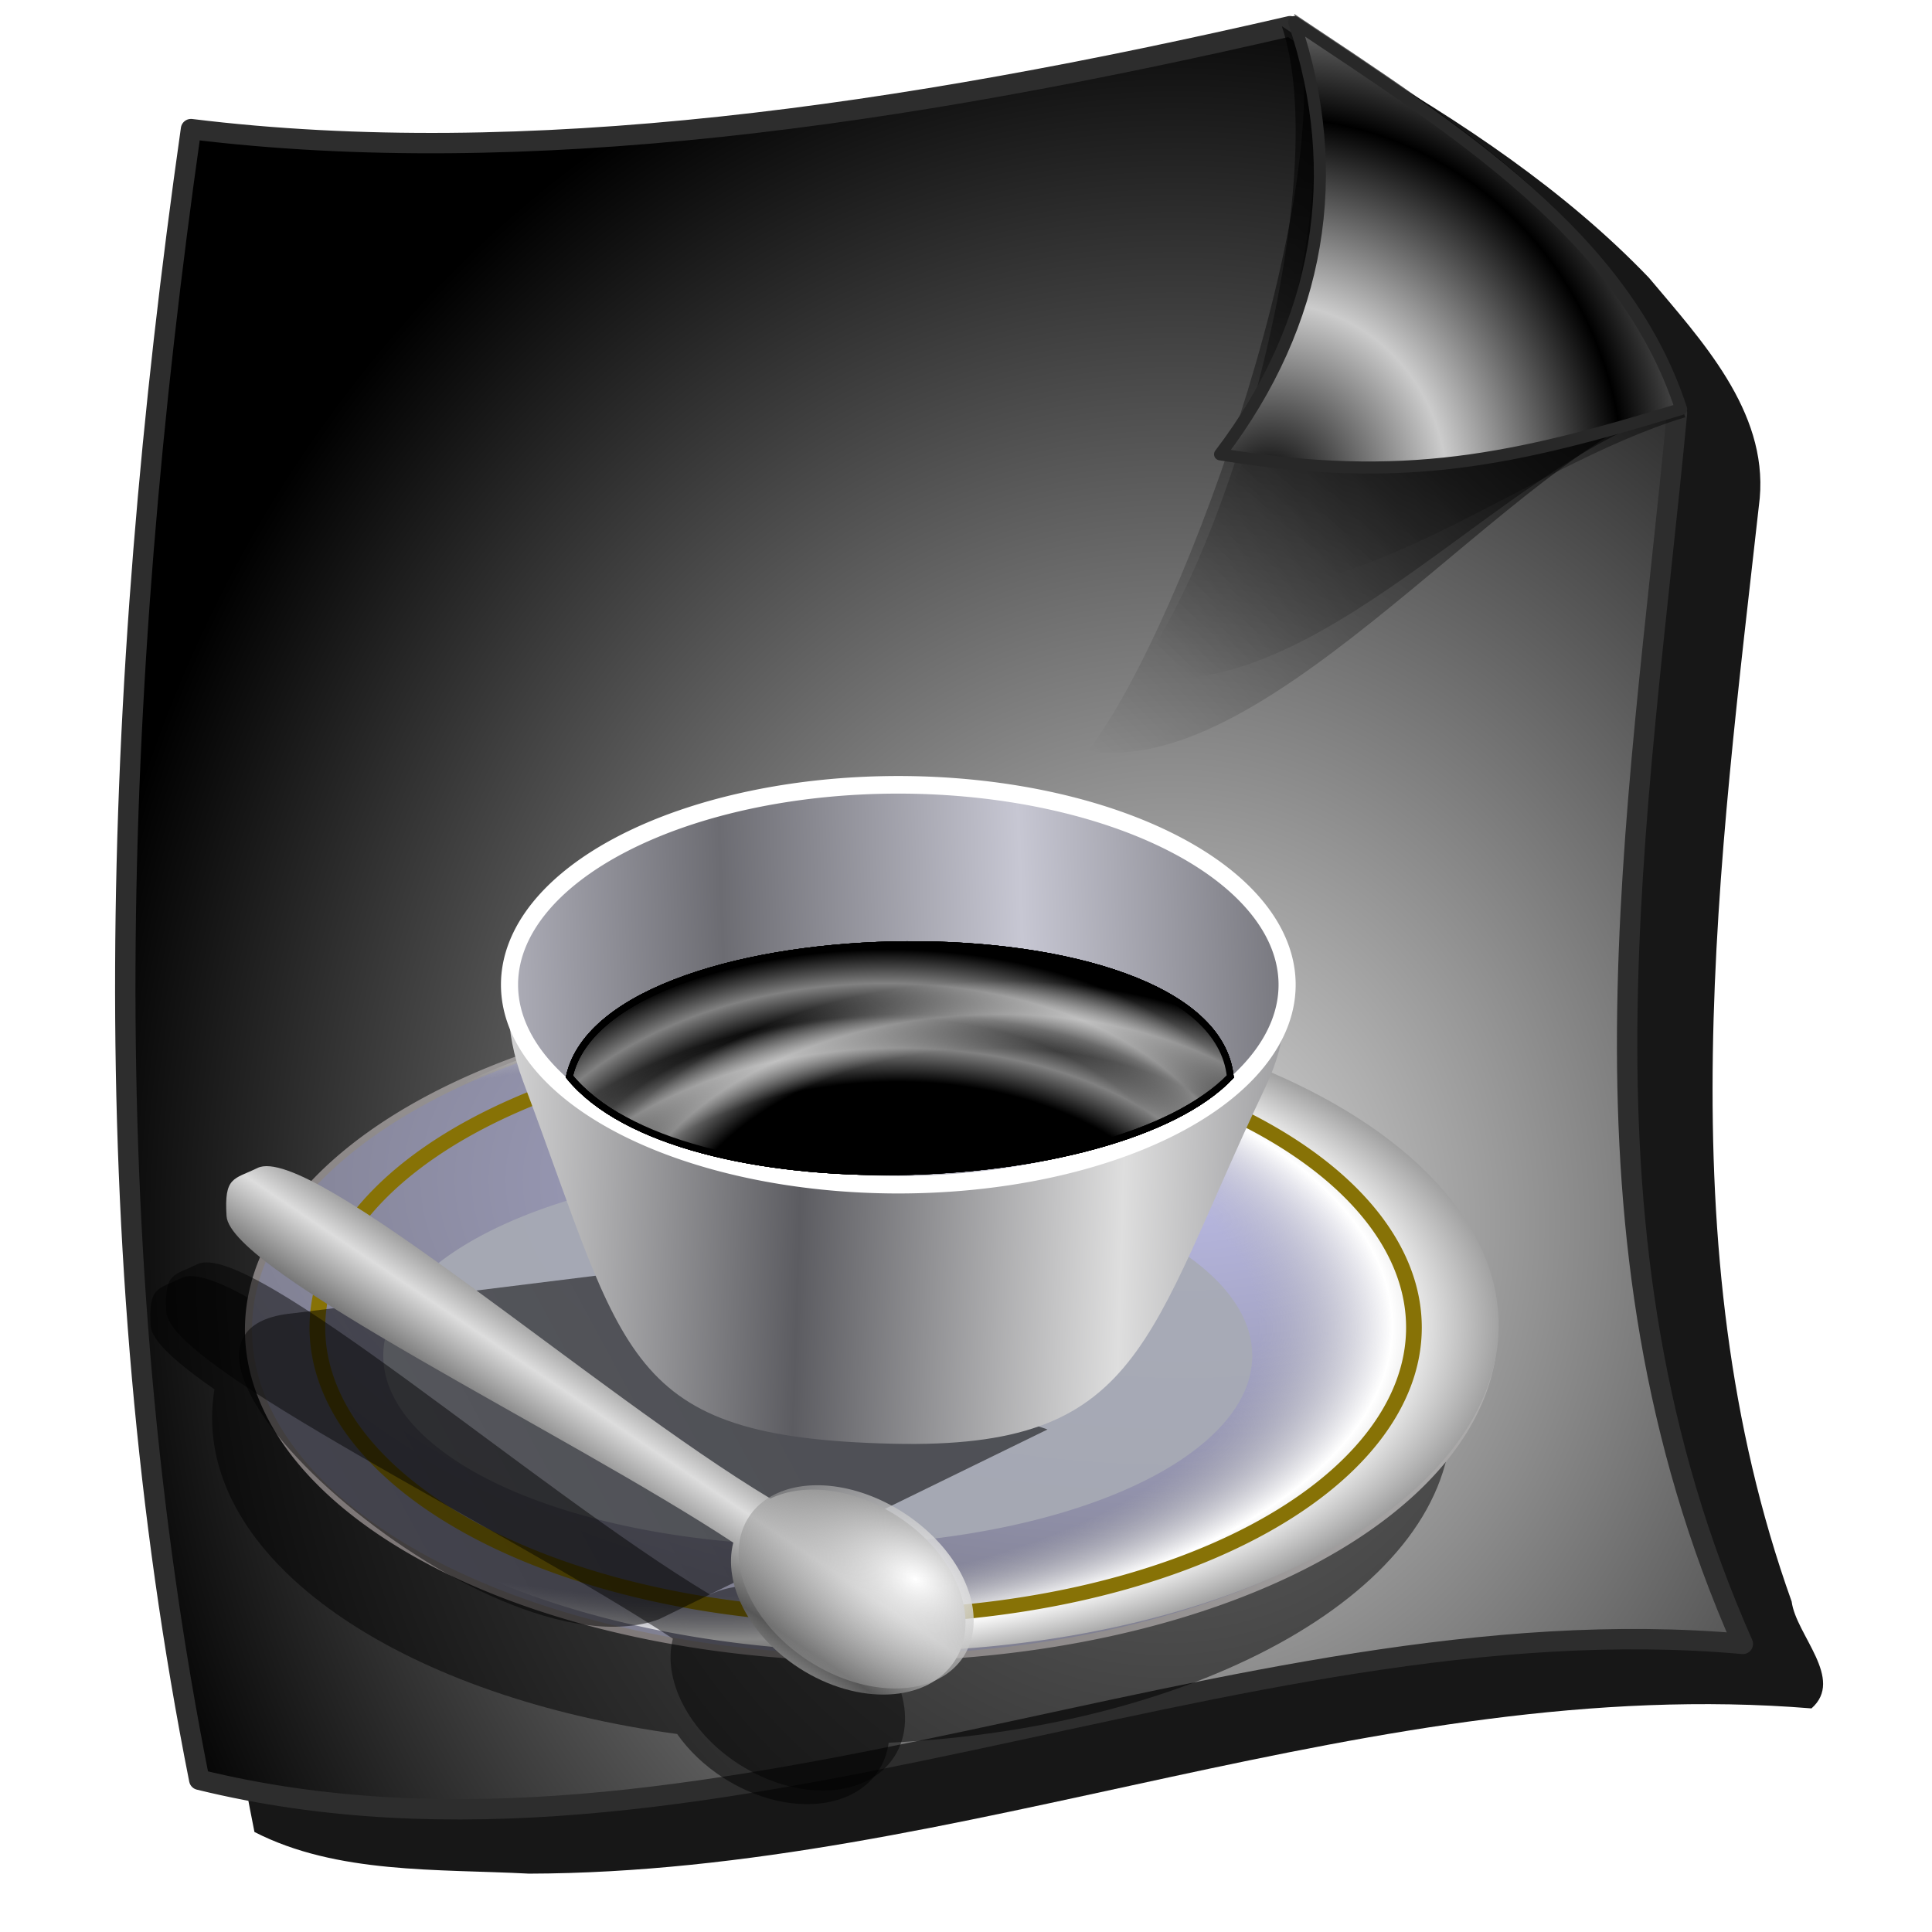 <?xml version="1.0" encoding="UTF-8" standalone="no"?>
<!-- Created with Inkscape (http://www.inkscape.org/) -->

<svg
   xmlns:dc="http://purl.org/dc/elements/1.1/"
   xmlns:cc="http://creativecommons.org/ns#"
   xmlns:rdf="http://www.w3.org/1999/02/22-rdf-syntax-ns#"
   xmlns:svg="http://www.w3.org/2000/svg"
   xmlns="http://www.w3.org/2000/svg"
   xmlns:xlink="http://www.w3.org/1999/xlink"
   xmlns:sodipodi="http://sodipodi.sourceforge.net/DTD/sodipodi-0.dtd"
   xmlns:inkscape="http://www.inkscape.org/namespaces/inkscape"
   id="svg2"
   sodipodi:version="0.32"
   inkscape:version="0.91 r13725"
   width="256"
   height="256"
   version="1.0"
   sodipodi:docname="application-x-java-applet.svg">
  <defs
     id="defs5">
    <linearGradient
       id="linearGradient4526"
       inkscape:collect="always">
      <stop
         id="stop4528"
         offset="0"
         style="stop-color:#000000;stop-opacity:1;" />
      <stop
         id="stop4530"
         offset="1"
         style="stop-color:#cccccc;stop-opacity:1" />
    </linearGradient>
    <linearGradient
       id="linearGradient4520">
      <stop
         style="stop-color:#2a2a2a;stop-opacity:1;"
         offset="0"
         id="stop4522" />
      <stop
         style="stop-color:#000000;stop-opacity:1"
         offset="1"
         id="stop4524" />
    </linearGradient>
    <linearGradient
       id="linearGradient4514">
      <stop
         id="stop4516"
         offset="0"
         style="stop-color:#ffffff;stop-opacity:1" />
      <stop
         id="stop4518"
         offset="1"
         style="stop-color:#515151;stop-opacity:0.23;" />
    </linearGradient>
    <linearGradient
       id="linearGradient4490">
      <stop
         id="stop4492"
         offset="0"
         style="stop-color:black;stop-opacity:0;" />
      <stop
         style="stop-color:black;stop-opacity:0;"
         offset="0.5"
         id="stop4494" />
      <stop
         id="stop4496"
         offset="0.75"
         style="stop-color:#bababa;stop-opacity:0" />
      <stop
         style="stop-color:#ffffff;stop-opacity:1"
         offset="0.875"
         id="stop4498" />
      <stop
         id="stop4500"
         offset="1"
         style="stop-color:#8a8a8a;stop-opacity:1" />
    </linearGradient>
    <linearGradient
       id="linearGradient4484"
       inkscape:collect="always">
      <stop
         id="stop4486"
         offset="0"
         style="stop-color:#c7c7d3;stop-opacity:1" />
      <stop
         id="stop4488"
         offset="1"
         style="stop-color:#6c6c72;stop-opacity:1" />
    </linearGradient>
    <linearGradient
       id="linearGradient4478">
      <stop
         id="stop4480"
         offset="0"
         style="stop-color:#5c5c61;stop-opacity:1" />
      <stop
         id="stop4482"
         offset="1"
         style="stop-color:#dedede;stop-opacity:1" />
    </linearGradient>
    <linearGradient
       inkscape:collect="always"
       id="linearGradient4462">
      <stop
         style="stop-color:#000000;stop-opacity:0.522"
         offset="0"
         id="stop4464" />
      <stop
         style="stop-color:#000000;stop-opacity:0.473"
         offset="1"
         id="stop4466" />
    </linearGradient>
    <linearGradient
       id="linearGradient2806">
      <stop
         style="stop-color:#dbdbdb;stop-opacity:1;"
         offset="0"
         id="stop2808" />
      <stop
         style="stop-color:#515151;stop-opacity:0.23;"
         offset="1"
         id="stop2810" />
    </linearGradient>
    <linearGradient
       id="linearGradient2796">
      <stop
         style="stop-color:#575757;stop-opacity:1;"
         offset="0"
         id="stop2798" />
      <stop
         style="stop-color:#dddddd;stop-opacity:1;"
         offset="1"
         id="stop2800" />
    </linearGradient>
    <linearGradient
       id="linearGradient2817">
      <stop
         style="stop-color:black;stop-opacity:0;"
         offset="0"
         id="stop2819" />
      <stop
         id="stop2841"
         offset="0.5"
         style="stop-color:black;stop-opacity:0;" />
      <stop
         style="stop-color:white;stop-opacity:0;"
         offset="0.75"
         id="stop2843" />
      <stop
         id="stop2845"
         offset="0.875"
         style="stop-color:white;stop-opacity:0.505;" />
      <stop
         style="stop-color:white;stop-opacity:0;"
         offset="1"
         id="stop2821" />
    </linearGradient>
    <linearGradient
       inkscape:collect="always"
       id="linearGradient2807">
      <stop
         style="stop-color:#e0e0ee;stop-opacity:1"
         offset="0"
         id="stop2809" />
      <stop
         style="stop-color:#a3a3ac;stop-opacity:1"
         offset="1"
         id="stop2811" />
    </linearGradient>
    <linearGradient
       id="linearGradient2797">
      <stop
         style="stop-color:#a3a3ac;stop-opacity:1"
         offset="0"
         id="stop2799" />
      <stop
         style="stop-color:#ffffff;stop-opacity:1;"
         offset="1"
         id="stop2801" />
    </linearGradient>
    <linearGradient
       id="linearGradient2788"
       inkscape:collect="always">
      <stop
         id="stop2790"
         offset="0"
         style="stop-color:#a7a7a9;stop-opacity:1" />
      <stop
         id="stop2792"
         offset="1"
         style="stop-color:#cacad8;stop-opacity:0" />
    </linearGradient>
    <linearGradient
       inkscape:collect="always"
       id="linearGradient2774">
      <stop
         style="stop-color:#7d7777;stop-opacity:1"
         offset="0"
         id="stop2776" />
      <stop
         style="stop-color:#b6b6b6;stop-opacity:1"
         offset="1"
         id="stop2778" />
    </linearGradient>
    <linearGradient
       id="linearGradient2764">
      <stop
         style="stop-color:#b9b9e2;stop-opacity:1;"
         offset="0"
         id="stop2766" />
      <stop
         style="stop-color:#808092;stop-opacity:1;"
         offset="1"
         id="stop2768" />
    </linearGradient>
    <radialGradient
       inkscape:collect="always"
       xlink:href="#linearGradient2764"
       id="radialGradient2772"
       cx="-46.971"
       cy="70.55"
       fx="-46.971"
       fy="70.55"
       r="88.167"
       gradientTransform="matrix(-1.559,-1.353803e-2,6.804938e-3,-0.784,-120.689,142.062)"
       gradientUnits="userSpaceOnUse" />
    <linearGradient
       inkscape:collect="always"
       xlink:href="#linearGradient2774"
       id="linearGradient2780"
       x1="-124.358"
       y1="162.482"
       x2="-43.891"
       y2="62.764"
       gradientUnits="userSpaceOnUse" />
    <radialGradient
       inkscape:collect="always"
       xlink:href="#linearGradient2788"
       id="radialGradient2786"
       gradientUnits="userSpaceOnUse"
       gradientTransform="matrix(-9.607045e-4,-0.78,1.222,-1.505314e-3,-178.579,129.817)"
       cx="9.199"
       cy="19.687"
       fx="9.199"
       fy="19.687"
       r="88.167" />
    <linearGradient
       inkscape:collect="always"
       xlink:href="#linearGradient2797"
       id="linearGradient2803"
       x1="44.933"
       y1="85.111"
       x2="105.129"
       y2="84.726"
       gradientUnits="userSpaceOnUse"
       spreadMethod="reflect"
       gradientTransform="matrix(0.903,0,0,0.835,0.119,4.383)" />
    <linearGradient
       inkscape:collect="always"
       xlink:href="#linearGradient2807"
       id="linearGradient2813"
       x1="107.935"
       y1="64.493"
       x2="66.176"
       y2="65.859"
       gradientUnits="userSpaceOnUse"
       spreadMethod="reflect" />
    <linearGradient
       inkscape:collect="always"
       xlink:href="#linearGradient2817"
       id="linearGradient2823"
       x1="46.856"
       y1="70.927"
       x2="141.414"
       y2="70.927"
       gradientUnits="userSpaceOnUse"
       gradientTransform="matrix(0.903,0,0,0.835,0.119,3.097)" />
    <radialGradient
       inkscape:collect="always"
       xlink:href="#linearGradient2764"
       id="radialGradient2832"
       gradientUnits="userSpaceOnUse"
       gradientTransform="matrix(-1.559,-1.353803e-2,6.804938e-3,-0.784,-120.689,142.062)"
       cx="-46.971"
       cy="70.55"
       fx="-46.971"
       fy="70.55"
       r="88.167" />
    <linearGradient
       inkscape:collect="always"
       xlink:href="#linearGradient2774"
       id="linearGradient2834"
       gradientUnits="userSpaceOnUse"
       x1="-124.358"
       y1="162.482"
       x2="-43.891"
       y2="62.764" />
    <radialGradient
       inkscape:collect="always"
       xlink:href="#linearGradient2788"
       id="radialGradient2836"
       gradientUnits="userSpaceOnUse"
       gradientTransform="matrix(-9.607045e-4,-0.78,1.222,-1.505314e-3,-178.579,129.817)"
       cx="9.199"
       cy="19.687"
       fx="9.199"
       fy="19.687"
       r="88.167" />
    <linearGradient
       inkscape:collect="always"
       xlink:href="#linearGradient2797"
       id="linearGradient2838"
       gradientUnits="userSpaceOnUse"
       gradientTransform="matrix(0.903,0,0,0.835,0.119,4.383)"
       spreadMethod="reflect"
       x1="44.933"
       y1="85.111"
       x2="105.129"
       y2="84.726" />
    <linearGradient
       inkscape:collect="always"
       xlink:href="#linearGradient2807"
       id="linearGradient2840"
       gradientUnits="userSpaceOnUse"
       spreadMethod="reflect"
       x1="107.935"
       y1="64.493"
       x2="66.176"
       y2="65.859" />
    <linearGradient
       inkscape:collect="always"
       xlink:href="#linearGradient2817"
       id="linearGradient2842"
       gradientUnits="userSpaceOnUse"
       gradientTransform="matrix(0.903,0,0,0.835,0.119,3.097)"
       x1="46.856"
       y1="70.927"
       x2="141.414"
       y2="70.927" />
    <linearGradient
       inkscape:collect="always"
       xlink:href="#linearGradient2796"
       id="linearGradient2802"
       x1="-10.037"
       y1="29.774"
       x2="-9.87"
       y2="21.267"
       gradientUnits="userSpaceOnUse"
       spreadMethod="reflect" />
    <radialGradient
       inkscape:collect="always"
       xlink:href="#linearGradient2806"
       id="radialGradient2812"
       cx="32.495"
       cy="15.972"
       fx="32.495"
       fy="15.972"
       r="12.42"
       gradientTransform="matrix(-2.253,0.198,-0.134,-1.534,107.859,35.772)"
       gradientUnits="userSpaceOnUse" />
    <linearGradient
       inkscape:collect="always"
       xlink:href="#linearGradient2796"
       id="linearGradient2818"
       gradientUnits="userSpaceOnUse"
       spreadMethod="reflect"
       x1="-10.037"
       y1="29.774"
       x2="-9.87"
       y2="21.267" />
    <radialGradient
       inkscape:collect="always"
       xlink:href="#linearGradient2806"
       id="radialGradient2820"
       gradientUnits="userSpaceOnUse"
       gradientTransform="matrix(-2.253,0.198,-0.134,-1.534,107.859,35.772)"
       cx="32.495"
       cy="15.972"
       fx="32.495"
       fy="15.972"
       r="12.42" />
    <linearGradient
       inkscape:collect="always"
       xlink:href="#linearGradient2796"
       id="linearGradient2845"
       gradientUnits="userSpaceOnUse"
       spreadMethod="reflect"
       x1="-10.037"
       y1="29.774"
       x2="-9.87"
       y2="21.267" />
    <radialGradient
       inkscape:collect="always"
       xlink:href="#linearGradient2806"
       id="radialGradient2847"
       gradientUnits="userSpaceOnUse"
       gradientTransform="matrix(-2.253,0.198,-0.134,-1.534,107.859,35.772)"
       cx="32.495"
       cy="15.972"
       fx="32.495"
       fy="15.972"
       r="12.42" />
    <radialGradient
       inkscape:collect="always"
       xlink:href="#linearGradient2764"
       id="radialGradient1935"
       gradientUnits="userSpaceOnUse"
       gradientTransform="matrix(-1.559,-1.353803e-2,6.804938e-3,-0.784,-120.689,142.062)"
       cx="-46.971"
       cy="70.55"
       fx="-46.971"
       fy="70.55"
       r="88.167" />
    <linearGradient
       inkscape:collect="always"
       xlink:href="#linearGradient2774"
       id="linearGradient1937"
       gradientUnits="userSpaceOnUse"
       x1="-124.358"
       y1="162.482"
       x2="-43.891"
       y2="62.764" />
    <radialGradient
       inkscape:collect="always"
       xlink:href="#linearGradient2788"
       id="radialGradient1939"
       gradientUnits="userSpaceOnUse"
       gradientTransform="matrix(-9.607045e-4,-0.78,1.222,-1.505314e-3,-178.579,129.817)"
       cx="9.199"
       cy="19.687"
       fx="9.199"
       fy="19.687"
       r="88.167" />
    <linearGradient
       inkscape:collect="always"
       xlink:href="#linearGradient2807"
       id="linearGradient1943"
       gradientUnits="userSpaceOnUse"
       spreadMethod="reflect"
       x1="107.935"
       y1="64.493"
       x2="66.176"
       y2="65.859" />
    <linearGradient
       inkscape:collect="always"
       xlink:href="#linearGradient2817"
       id="linearGradient1948"
       gradientUnits="userSpaceOnUse"
       gradientTransform="matrix(1.216,0,0,1.124,17.051,17.406)"
       x1="46.856"
       y1="70.927"
       x2="141.414"
       y2="70.927" />
    <linearGradient
       inkscape:collect="always"
       xlink:href="#linearGradient2797"
       id="linearGradient1952"
       gradientUnits="userSpaceOnUse"
       gradientTransform="matrix(1.216,0,0,1.124,17.051,19.137)"
       spreadMethod="reflect"
       x1="44.933"
       y1="85.111"
       x2="105.129"
       y2="84.726" />
    <radialGradient
       inkscape:collect="always"
       xlink:href="#linearGradient2764"
       id="radialGradient2871"
       gradientUnits="userSpaceOnUse"
       gradientTransform="matrix(-1.559,-1.353803e-2,6.804938e-3,-0.784,-120.689,142.062)"
       cx="-46.971"
       cy="70.55"
       fx="-46.971"
       fy="70.55"
       r="88.167" />
    <linearGradient
       inkscape:collect="always"
       xlink:href="#linearGradient2774"
       id="linearGradient2873"
       gradientUnits="userSpaceOnUse"
       x1="-124.358"
       y1="162.482"
       x2="-43.891"
       y2="62.764" />
    <radialGradient
       inkscape:collect="always"
       xlink:href="#linearGradient2788"
       id="radialGradient2875"
       gradientUnits="userSpaceOnUse"
       gradientTransform="matrix(-9.607045e-4,-0.78,1.222,-1.505314e-3,-178.579,129.817)"
       cx="9.199"
       cy="19.687"
       fx="9.199"
       fy="19.687"
       r="88.167" />
    <linearGradient
       inkscape:collect="always"
       xlink:href="#linearGradient2807"
       id="linearGradient2879"
       gradientUnits="userSpaceOnUse"
       spreadMethod="reflect"
       x1="107.935"
       y1="64.493"
       x2="66.176"
       y2="65.859" />
    <linearGradient
       inkscape:collect="always"
       xlink:href="#linearGradient2796"
       id="linearGradient2883"
       gradientUnits="userSpaceOnUse"
       spreadMethod="reflect"
       x1="-10.037"
       y1="29.774"
       x2="-9.87"
       y2="21.267" />
    <radialGradient
       inkscape:collect="always"
       xlink:href="#linearGradient2806"
       id="radialGradient2885"
       gradientUnits="userSpaceOnUse"
       gradientTransform="matrix(-2.253,0.198,-0.134,-1.534,107.859,35.772)"
       cx="32.495"
       cy="15.972"
       fx="32.495"
       fy="15.972"
       r="12.42" />
    <linearGradient
       inkscape:collect="always"
       xlink:href="#linearGradient2817"
       id="linearGradient1939"
       gradientUnits="userSpaceOnUse"
       gradientTransform="matrix(1.216,0,0,1.124,24.794,16.922)"
       x1="46.856"
       y1="70.927"
       x2="141.414"
       y2="70.927" />
    <linearGradient
       inkscape:collect="always"
       xlink:href="#linearGradient2797"
       id="linearGradient1944"
       gradientUnits="userSpaceOnUse"
       gradientTransform="matrix(1.216,0,0,1.124,24.794,18.653)"
       spreadMethod="reflect"
       x1="44.933"
       y1="85.111"
       x2="105.129"
       y2="84.726" />
    <radialGradient
       inkscape:collect="always"
       xlink:href="#linearGradient2817"
       id="radialGradient2839"
       cx="134.283"
       cy="164.879"
       fx="134.283"
       fy="164.879"
       r="57.449"
       gradientTransform="matrix(1.27,-5.896512e-2,3.759326e-2,0.809,-42.776,-1.009)"
       gradientUnits="userSpaceOnUse" />
    <radialGradient
       inkscape:collect="always"
       xlink:href="#linearGradient2817"
       id="radialGradient2851"
       gradientUnits="userSpaceOnUse"
       gradientTransform="matrix(1.27,-5.896512e-2,3.759326e-2,0.809,-42.776,-1.009)"
       cx="135.778"
       cy="178.74"
       fx="135.778"
       fy="178.74"
       r="57.449" />
    <radialGradient
       inkscape:collect="always"
       xlink:href="#linearGradient2817"
       id="radialGradient2855"
       gradientUnits="userSpaceOnUse"
       gradientTransform="matrix(1.27,-5.896512e-2,3.759326e-2,0.809,-42.776,-1.009)"
       cx="149.683"
       cy="172.578"
       fx="149.683"
       fy="172.578"
       r="57.449" />
    <radialGradient
       inkscape:collect="always"
       xlink:href="#linearGradient2764"
       id="radialGradient2873"
       gradientUnits="userSpaceOnUse"
       gradientTransform="matrix(-1.559,-0.014,0.007,-0.784,-120.689,142.062)"
       cx="-46.971"
       cy="70.55"
       fx="-46.971"
       fy="70.55"
       r="88.167" />
    <linearGradient
       inkscape:collect="always"
       xlink:href="#linearGradient2774"
       id="linearGradient2875"
       gradientUnits="userSpaceOnUse"
       x1="-124.358"
       y1="162.482"
       x2="-43.891"
       y2="62.764" />
    <radialGradient
       inkscape:collect="always"
       xlink:href="#linearGradient2788"
       id="radialGradient2877"
       gradientUnits="userSpaceOnUse"
       gradientTransform="matrix(-9.607045e-4,-0.78,1.222,-0.002,-178.579,129.817)"
       cx="9.199"
       cy="19.687"
       fx="9.199"
       fy="19.687"
       r="88.167" />
    <linearGradient
       inkscape:collect="always"
       xlink:href="#linearGradient2797"
       id="linearGradient2880"
       gradientUnits="userSpaceOnUse"
       gradientTransform="matrix(1.216,0,0,1.124,24.794,18.653)"
       spreadMethod="reflect"
       x1="44.933"
       y1="85.111"
       x2="105.129"
       y2="84.726" />
    <linearGradient
       inkscape:collect="always"
       xlink:href="#linearGradient4484"
       id="linearGradient2882"
       gradientUnits="userSpaceOnUse"
       spreadMethod="reflect"
       x1="107.935"
       y1="64.493"
       x2="66.176"
       y2="65.859" />
    <linearGradient
       inkscape:collect="always"
       xlink:href="#linearGradient2817"
       id="linearGradient2884"
       gradientUnits="userSpaceOnUse"
       gradientTransform="matrix(1.216,0,0,1.124,24.794,16.922)"
       x1="46.856"
       y1="70.927"
       x2="141.414"
       y2="70.927" />
    <linearGradient
       inkscape:collect="always"
       xlink:href="#linearGradient2796"
       id="linearGradient2886"
       gradientUnits="userSpaceOnUse"
       spreadMethod="reflect"
       x1="-10.037"
       y1="29.774"
       x2="-9.87"
       y2="21.267" />
    <radialGradient
       inkscape:collect="always"
       xlink:href="#linearGradient4514"
       id="radialGradient2888"
       gradientUnits="userSpaceOnUse"
       gradientTransform="matrix(-2.253,0.198,-0.134,-1.534,107.859,35.772)"
       cx="32.495"
       cy="15.972"
       fx="32.495"
       fy="15.972"
       r="12.42" />
    <radialGradient
       inkscape:collect="always"
       xlink:href="#linearGradient2817"
       id="radialGradient2890"
       gradientUnits="userSpaceOnUse"
       gradientTransform="matrix(1.27,-5.896512e-2,3.759326e-2,0.809,-42.776,-1.009)"
       cx="134.283"
       cy="164.879"
       fx="134.283"
       fy="164.879"
       r="57.449" />
    <radialGradient
       inkscape:collect="always"
       xlink:href="#linearGradient2817"
       id="radialGradient2892"
       gradientUnits="userSpaceOnUse"
       gradientTransform="matrix(1.27,-5.896512e-2,3.759326e-2,0.809,-42.776,-1.009)"
       cx="135.778"
       cy="178.74"
       fx="135.778"
       fy="178.74"
       r="57.449" />
    <radialGradient
       inkscape:collect="always"
       xlink:href="#linearGradient2817"
       id="radialGradient2894"
       gradientUnits="userSpaceOnUse"
       gradientTransform="matrix(1.27,-5.896512e-2,3.759326e-2,0.809,-42.776,-1.009)"
       cx="149.683"
       cy="172.578"
       fx="149.683"
       fy="172.578"
       r="57.449" />
    <radialGradient
       inkscape:collect="always"
       xlink:href="#linearGradient2817"
       id="radialGradient2897"
       gradientUnits="userSpaceOnUse"
       gradientTransform="matrix(1.27,-0.059,0.038,0.809,-42.776,-1.009)"
       cx="149.683"
       cy="172.578"
       fx="149.683"
       fy="172.578"
       r="57.449" />
    <radialGradient
       inkscape:collect="always"
       xlink:href="#linearGradient2817"
       id="radialGradient2900"
       gradientUnits="userSpaceOnUse"
       gradientTransform="matrix(1.27,-0.059,0.038,0.809,-42.776,-1.009)"
       cx="135.778"
       cy="178.74"
       fx="135.778"
       fy="178.74"
       r="57.449" />
    <radialGradient
       inkscape:collect="always"
       xlink:href="#linearGradient2817"
       id="radialGradient2903"
       gradientUnits="userSpaceOnUse"
       gradientTransform="matrix(1.27,-0.059,0.038,0.809,-42.776,-1.009)"
       cx="134.283"
       cy="164.879"
       fx="134.283"
       fy="164.879"
       r="57.449" />
    <linearGradient
       inkscape:collect="always"
       xlink:href="#linearGradient2817"
       id="linearGradient2910"
       gradientUnits="userSpaceOnUse"
       gradientTransform="matrix(1.216,0,0,1.124,24.794,16.922)"
       x1="46.856"
       y1="70.927"
       x2="141.414"
       y2="70.927" />
    <linearGradient
       inkscape:collect="always"
       xlink:href="#linearGradient2797"
       id="linearGradient2914"
       gradientUnits="userSpaceOnUse"
       gradientTransform="matrix(1.216,0,0,1.124,24.794,18.653)"
       spreadMethod="reflect"
       x1="44.933"
       y1="85.111"
       x2="105.129"
       y2="84.726" />
    <radialGradient
       inkscape:collect="always"
       xlink:href="#linearGradient2817"
       id="radialGradient2922"
       gradientUnits="userSpaceOnUse"
       gradientTransform="matrix(-9.607045e-4,-0.623,1.222,-0.002,-178.579,128.066)"
       cx="29.24"
       cy="59.319"
       fx="25.885"
       fy="22.647"
       r="88.167" />
    <filter
       id="filter3966"
       inkscape:collect="always">
      <feGaussianBlur
         id="feGaussianBlur3968"
         stdDeviation="3.434"
         inkscape:collect="always" />
    </filter>
    <linearGradient
       gradientTransform="translate(-3.433,-2.497)"
       y2="-2.121"
       x2="41.407"
       y1="236.482"
       x1="176.827"
       gradientUnits="userSpaceOnUse"
       id="linearGradient3961"
       xlink:href="#linearGradient2812"
       inkscape:collect="always" />
    <radialGradient
       r="107.669"
       fy="162.09"
       fx="162.274"
       cy="162.09"
       cx="162.274"
       gradientTransform="matrix(0.046,-1.563,1.354,0.04,-68.108,410.542)"
       gradientUnits="userSpaceOnUse"
       id="radialGradient3959"
       xlink:href="#linearGradient2804"
       inkscape:collect="always" />
    <radialGradient
       r="31.044"
       fy="180.444"
       fx="176.72"
       cy="180.444"
       cx="176.72"
       spreadMethod="reflect"
       gradientTransform="matrix(0.755,0.04,-0.042,0.791,50.884,29.535)"
       gradientUnits="userSpaceOnUse"
       id="radialGradient3951"
       xlink:href="#linearGradient2804"
       inkscape:collect="always" />
    <linearGradient
       y2="183.267"
       x2="183.265"
       y1="106.906"
       x1="249.807"
       gradientUnits="userSpaceOnUse"
       id="linearGradient3949"
       xlink:href="#linearGradient2784"
       inkscape:collect="always" />
    <linearGradient
       y2="98.264"
       x2="168.538"
       y1="11.738"
       x1="248.717"
       gradientTransform="translate(1.091,103.632)"
       gradientUnits="userSpaceOnUse"
       id="linearGradient3947"
       xlink:href="#linearGradient2776"
       inkscape:collect="always" />
    <linearGradient
       y2="114.137"
       x2="158.175"
       y1="15.414"
       x1="256.898"
       gradientTransform="translate(2.727,101.996)"
       gradientUnits="userSpaceOnUse"
       id="linearGradient3945"
       xlink:href="#linearGradient2768"
       inkscape:collect="always" />
    <linearGradient
       inkscape:collect="always"
       id="linearGradient3387">
      <stop
         style="stop-color:#000000;stop-opacity:1;"
         offset="0"
         id="stop3389" />
      <stop
         style="stop-color:#ffffff;stop-opacity:1"
         offset="1"
         id="stop3391" />
    </linearGradient>
    <linearGradient
       inkscape:collect="always"
       id="linearGradient3369">
      <stop
         style="stop-color:#6465df;stop-opacity:1"
         offset="0"
         id="stop3371" />
      <stop
         style="stop-color:#ffffff;stop-opacity:1"
         offset="1"
         id="stop3373" />
    </linearGradient>
    <linearGradient
       id="linearGradient3578">
      <stop
         style="stop-color:#000000;stop-opacity:1;"
         offset="0"
         id="stop3580" />
      <stop
         style="stop-color:#fffcfc;stop-opacity:1;"
         offset="1"
         id="stop3582" />
    </linearGradient>
    <inkscape:perspective
       id="perspective2503"
       inkscape:persp3d-origin="128 : 85.333333 : 1"
       inkscape:vp_z="256 : 128 : 1"
       inkscape:vp_y="0 : 1000 : 0"
       inkscape:vp_x="0 : 128 : 1"
       sodipodi:type="inkscape:persp3d" />
    <linearGradient
       inkscape:collect="always"
       xlink:href="#linearGradient3578"
       id="linearGradient3584"
       x1="13.515"
       y1="-7.475"
       x2="16.093"
       y2="-7.475"
       gradientUnits="userSpaceOnUse"
       spreadMethod="reflect" />
    <linearGradient
       inkscape:collect="always"
       xlink:href="#linearGradient3578"
       id="linearGradient3586"
       gradientUnits="userSpaceOnUse"
       spreadMethod="reflect"
       x1="16.909"
       y1="-5.212"
       x2="18.617"
       y2="-6.583" />
    <linearGradient
       inkscape:collect="always"
       xlink:href="#linearGradient3578"
       id="linearGradient3588"
       gradientUnits="userSpaceOnUse"
       spreadMethod="reflect"
       x1="13.515"
       y1="-7.475"
       x2="17.075"
       y2="-8.019" />
    <linearGradient
       inkscape:collect="always"
       xlink:href="#linearGradient3578"
       id="linearGradient3590"
       gradientUnits="userSpaceOnUse"
       spreadMethod="reflect"
       x1="16.387"
       y1="-5.908"
       x2="17.747"
       y2="-6.953" />
    <linearGradient
       inkscape:collect="always"
       xlink:href="#linearGradient3578"
       id="linearGradient3592"
       gradientUnits="userSpaceOnUse"
       spreadMethod="reflect"
       x1="12.906"
       y1="-10.151"
       x2="11.372"
       y2="-5.778" />
    <linearGradient
       inkscape:collect="always"
       xlink:href="#linearGradient3578"
       id="linearGradient3594"
       gradientUnits="userSpaceOnUse"
       spreadMethod="reflect"
       x1="12.035"
       y1="-11.587"
       x2="8.696"
       y2="-2.688" />
    <linearGradient
       inkscape:collect="always"
       xlink:href="#linearGradient3578"
       id="linearGradient3596"
       gradientUnits="userSpaceOnUse"
       spreadMethod="reflect"
       x1="16.387"
       y1="-11.391"
       x2="11.132"
       y2="-11.199" />
    <linearGradient
       inkscape:collect="always"
       xlink:href="#linearGradient3578"
       id="linearGradient3598"
       gradientUnits="userSpaceOnUse"
       spreadMethod="reflect"
       x1="16.691"
       y1="-10.978"
       x2="16.093"
       y2="-7.475" />
    <linearGradient
       inkscape:collect="always"
       xlink:href="#linearGradient3578"
       id="linearGradient3600"
       gradientUnits="userSpaceOnUse"
       spreadMethod="reflect"
       x1="15.582"
       y1="-6.256"
       x2="17.377"
       y2="-1.992" />
    <linearGradient
       inkscape:collect="always"
       xlink:href="#linearGradient3578"
       id="linearGradient3602"
       gradientUnits="userSpaceOnUse"
       spreadMethod="reflect"
       x1="17.083"
       y1="-2.275"
       x2="14.94"
       y2="-3.733" />
    <linearGradient
       inkscape:collect="always"
       xlink:href="#linearGradient3578"
       id="linearGradient3604"
       gradientUnits="userSpaceOnUse"
       spreadMethod="reflect"
       x1="7.771"
       y1="-3.754"
       x2="12.916"
       y2="-4.516" />
    <linearGradient
       inkscape:collect="always"
       xlink:href="#linearGradient3578"
       id="linearGradient3606"
       gradientUnits="userSpaceOnUse"
       spreadMethod="reflect"
       x1="11.187"
       y1="-5.887"
       x2="9.718"
       y2="-1.513" />
    <linearGradient
       inkscape:collect="always"
       xlink:href="#linearGradient3578"
       id="linearGradient3608"
       gradientUnits="userSpaceOnUse"
       spreadMethod="reflect"
       x1="10.621"
       y1="-6.409"
       x2="16.093"
       y2="-7.475" />
    <linearGradient
       inkscape:collect="always"
       xlink:href="#linearGradient3578"
       id="linearGradient3610"
       gradientUnits="userSpaceOnUse"
       spreadMethod="reflect"
       x1="15.65"
       y1="-2.21"
       x2="16.093"
       y2="-7.475" />
    <linearGradient
       inkscape:collect="always"
       xlink:href="#linearGradient3578"
       id="linearGradient2551"
       gradientUnits="userSpaceOnUse"
       spreadMethod="reflect"
       x1="13.515"
       y1="-7.475"
       x2="16.093"
       y2="-7.475" />
    <linearGradient
       inkscape:collect="always"
       xlink:href="#linearGradient3578"
       id="linearGradient2553"
       gradientUnits="userSpaceOnUse"
       spreadMethod="reflect"
       x1="13.515"
       y1="-7.475"
       x2="16.093"
       y2="-7.475" />
    <linearGradient
       inkscape:collect="always"
       xlink:href="#linearGradient3578"
       id="linearGradient2555"
       gradientUnits="userSpaceOnUse"
       spreadMethod="reflect"
       x1="13.515"
       y1="-7.475"
       x2="16.093"
       y2="-7.475" />
    <linearGradient
       inkscape:collect="always"
       xlink:href="#linearGradient3578"
       id="linearGradient2557"
       gradientUnits="userSpaceOnUse"
       spreadMethod="reflect"
       x1="13.515"
       y1="-7.475"
       x2="16.093"
       y2="-7.475" />
    <linearGradient
       inkscape:collect="always"
       xlink:href="#linearGradient3578"
       id="linearGradient2559"
       gradientUnits="userSpaceOnUse"
       spreadMethod="reflect"
       x1="13.515"
       y1="-7.475"
       x2="16.093"
       y2="-7.475" />
    <linearGradient
       inkscape:collect="always"
       xlink:href="#linearGradient3578"
       id="linearGradient2561"
       gradientUnits="userSpaceOnUse"
       spreadMethod="reflect"
       x1="13.515"
       y1="-7.475"
       x2="16.093"
       y2="-7.475" />
    <linearGradient
       inkscape:collect="always"
       xlink:href="#linearGradient3578"
       id="linearGradient2563"
       gradientUnits="userSpaceOnUse"
       spreadMethod="reflect"
       x1="13.515"
       y1="-7.475"
       x2="16.093"
       y2="-7.475" />
    <linearGradient
       inkscape:collect="always"
       xlink:href="#linearGradient3578"
       id="linearGradient2565"
       gradientUnits="userSpaceOnUse"
       spreadMethod="reflect"
       x1="13.515"
       y1="-7.475"
       x2="16.093"
       y2="-7.475" />
    <linearGradient
       inkscape:collect="always"
       xlink:href="#linearGradient3578"
       id="linearGradient2567"
       gradientUnits="userSpaceOnUse"
       spreadMethod="reflect"
       x1="13.515"
       y1="-7.475"
       x2="16.093"
       y2="-7.475" />
    <linearGradient
       inkscape:collect="always"
       xlink:href="#linearGradient3578"
       id="linearGradient2569"
       gradientUnits="userSpaceOnUse"
       spreadMethod="reflect"
       x1="13.515"
       y1="-7.475"
       x2="16.093"
       y2="-7.475" />
    <linearGradient
       inkscape:collect="always"
       xlink:href="#linearGradient3578"
       id="linearGradient2571"
       gradientUnits="userSpaceOnUse"
       spreadMethod="reflect"
       x1="13.515"
       y1="-7.475"
       x2="16.093"
       y2="-7.475" />
    <linearGradient
       inkscape:collect="always"
       xlink:href="#linearGradient3578"
       id="linearGradient2573"
       gradientUnits="userSpaceOnUse"
       spreadMethod="reflect"
       x1="13.515"
       y1="-7.475"
       x2="16.093"
       y2="-7.475" />
    <linearGradient
       inkscape:collect="always"
       xlink:href="#linearGradient3578"
       id="linearGradient2575"
       gradientUnits="userSpaceOnUse"
       spreadMethod="reflect"
       x1="13.515"
       y1="-7.475"
       x2="16.093"
       y2="-7.475" />
    <linearGradient
       inkscape:collect="always"
       xlink:href="#linearGradient3578"
       id="linearGradient2577"
       gradientUnits="userSpaceOnUse"
       spreadMethod="reflect"
       x1="13.515"
       y1="-7.475"
       x2="16.093"
       y2="-7.475" />
    <linearGradient
       inkscape:collect="always"
       xlink:href="#linearGradient3578"
       id="linearGradient2579"
       gradientUnits="userSpaceOnUse"
       spreadMethod="reflect"
       x1="13.515"
       y1="-7.475"
       x2="16.093"
       y2="-7.475" />
    <linearGradient
       inkscape:collect="always"
       xlink:href="#linearGradient3578"
       id="linearGradient2581"
       gradientUnits="userSpaceOnUse"
       spreadMethod="reflect"
       x1="13.515"
       y1="-7.475"
       x2="16.093"
       y2="-7.475" />
    <linearGradient
       inkscape:collect="always"
       xlink:href="#linearGradient3578"
       id="linearGradient2583"
       gradientUnits="userSpaceOnUse"
       spreadMethod="reflect"
       x1="13.515"
       y1="-7.475"
       x2="16.093"
       y2="-7.475" />
    <linearGradient
       inkscape:collect="always"
       xlink:href="#linearGradient3578"
       id="linearGradient2585"
       gradientUnits="userSpaceOnUse"
       spreadMethod="reflect"
       x1="13.515"
       y1="-7.475"
       x2="16.093"
       y2="-7.475" />
    <linearGradient
       inkscape:collect="always"
       xlink:href="#linearGradient3578"
       id="linearGradient2587"
       gradientUnits="userSpaceOnUse"
       spreadMethod="reflect"
       x1="13.515"
       y1="-7.475"
       x2="16.093"
       y2="-7.475" />
    <linearGradient
       inkscape:collect="always"
       xlink:href="#linearGradient3578"
       id="linearGradient2589"
       gradientUnits="userSpaceOnUse"
       spreadMethod="reflect"
       x1="13.515"
       y1="-7.475"
       x2="16.093"
       y2="-7.475" />
    <linearGradient
       inkscape:collect="always"
       xlink:href="#linearGradient3578"
       id="linearGradient2591"
       gradientUnits="userSpaceOnUse"
       spreadMethod="reflect"
       x1="13.515"
       y1="-7.475"
       x2="16.093"
       y2="-7.475" />
    <linearGradient
       inkscape:collect="always"
       xlink:href="#linearGradient3578"
       id="linearGradient2593"
       gradientUnits="userSpaceOnUse"
       spreadMethod="reflect"
       x1="13.515"
       y1="-7.475"
       x2="16.093"
       y2="-7.475" />
    <linearGradient
       inkscape:collect="always"
       xlink:href="#linearGradient3578"
       id="linearGradient2595"
       gradientUnits="userSpaceOnUse"
       spreadMethod="reflect"
       x1="13.515"
       y1="-7.475"
       x2="16.093"
       y2="-7.475" />
    <linearGradient
       inkscape:collect="always"
       xlink:href="#linearGradient3369"
       id="linearGradient3375"
       x1="155.814"
       y1="113.364"
       x2="215.891"
       y2="50.574"
       gradientUnits="userSpaceOnUse"
       spreadMethod="reflect" />
    <linearGradient
       inkscape:collect="always"
       xlink:href="#linearGradient3387"
       id="linearGradient3393"
       x1="-81.182"
       y1="145.672"
       x2="-79.283"
       y2="78.618"
       gradientUnits="userSpaceOnUse" />
    <linearGradient
       inkscape:collect="always"
       xlink:href="#linearGradient3387"
       id="linearGradient3397"
       gradientUnits="userSpaceOnUse"
       x1="-81.182"
       y1="145.672"
       x2="-79.283"
       y2="78.618" />
    <linearGradient
       inkscape:collect="always"
       xlink:href="#linearGradient3369"
       id="linearGradient3403"
       gradientUnits="userSpaceOnUse"
       spreadMethod="reflect"
       x1="155.814"
       y1="113.364"
       x2="215.891"
       y2="50.574"
       gradientTransform="matrix(0.458,0,0,0.458,12.358,81.059)" />
    <inkscape:perspective
       sodipodi:type="inkscape:persp3d"
       inkscape:vp_x="0 : 250.0002 : 1"
       inkscape:vp_y="0 : 1000 : 0"
       inkscape:vp_z="500.0004 : 250.0002 : 1"
       inkscape:persp3d-origin="250.0002 : 166.6668 : 1"
       id="perspective2589" />
    <linearGradient
       id="linearGradient2296">
      <stop
         style="stop-color:#6274ac;stop-opacity:1;"
         offset="0"
         id="stop2298" />
      <stop
         style="stop-color:#ffffff;stop-opacity:1;"
         offset="1"
         id="stop2300" />
    </linearGradient>
    <linearGradient
       id="linearGradient2284">
      <stop
         id="stop2290"
         offset="0"
         style="stop-color:#c8c6fd;stop-opacity:1;" />
      <stop
         id="stop2292"
         offset="1"
         style="stop-color:#000c66;stop-opacity:1;" />
    </linearGradient>
    <linearGradient
       id="linearGradient2797-8">
      <stop
         style="stop-color:#d1ff8d;stop-opacity:0;"
         offset="0"
         id="stop2799-1" />
      <stop
         id="stop2278"
         offset="0.5"
         style="stop-color:#a5af46;stop-opacity:0;" />
      <stop
         style="stop-color:#6b8723;stop-opacity:0.29;"
         offset="0.75"
         id="stop2280" />
      <stop
         style="stop-color:#446000;stop-opacity:1;"
         offset="1"
         id="stop2801-2" />
    </linearGradient>
    <linearGradient
       id="linearGradient2837"
       inkscape:collect="always">
      <stop
         id="stop2839"
         offset="0"
         style="stop-color:white;stop-opacity:1" />
      <stop
         id="stop2841-4"
         offset="1"
         style="stop-color:black;stop-opacity:1" />
    </linearGradient>
    <linearGradient
       inkscape:collect="always"
       id="linearGradient2813-9">
      <stop
         style="stop-color:white;stop-opacity:1"
         offset="0"
         id="stop2815" />
      <stop
         style="stop-color:black;stop-opacity:1"
         offset="1"
         id="stop2817" />
    </linearGradient>
    <linearGradient
       inkscape:collect="always"
       xlink:href="#linearGradient2813-9"
       id="linearGradient2819"
       x1="165.021"
       y1="190.767"
       x2="165.021"
       y2="172.182"
       gradientUnits="userSpaceOnUse" />
    <linearGradient
       inkscape:collect="always"
       xlink:href="#linearGradient2813-9"
       id="linearGradient2827"
       x1="177.021"
       y1="172.182"
       x2="177.701"
       y2="190.767"
       gradientUnits="userSpaceOnUse" />
    <linearGradient
       inkscape:collect="always"
       xlink:href="#linearGradient2837"
       id="linearGradient2835"
       x1="123.62"
       y1="165.719"
       x2="122.81"
       y2="53.922"
       gradientUnits="userSpaceOnUse" />
    <linearGradient
       inkscape:collect="always"
       xlink:href="#linearGradient2837"
       id="linearGradient2849"
       x1="144.808"
       y1="77.37"
       x2="145.413"
       y2="165.719"
       gradientUnits="userSpaceOnUse"
       spreadMethod="reflect" />
    <linearGradient
       inkscape:collect="always"
       xlink:href="#linearGradient2837"
       id="linearGradient2857"
       x1="121.576"
       y1="41.947"
       x2="113.72"
       y2="204.896"
       gradientUnits="userSpaceOnUse" />
    <linearGradient
       inkscape:collect="always"
       xlink:href="#linearGradient2837"
       id="linearGradient2865"
       x1="142.97"
       y1="202.215"
       x2="150.117"
       y2="42.245"
       gradientUnits="userSpaceOnUse" />
    <linearGradient
       id="linearGradient2768"
       inkscape:collect="always">
      <stop
         id="stop2770"
         offset="0"
         style="stop-color:black;stop-opacity:1;" />
      <stop
         id="stop2772"
         offset="1"
         style="stop-color:black;stop-opacity:0;" />
    </linearGradient>
    <linearGradient
       id="linearGradient2776"
       inkscape:collect="always">
      <stop
         id="stop2778-3"
         offset="0"
         style="stop-color:black;stop-opacity:1;" />
      <stop
         id="stop2780"
         offset="1"
         style="stop-color:black;stop-opacity:0;" />
    </linearGradient>
    <linearGradient
       id="linearGradient2784"
       inkscape:collect="always">
      <stop
         id="stop2786"
         offset="0"
         style="stop-color:black;stop-opacity:1;" />
      <stop
         id="stop2788"
         offset="1"
         style="stop-color:black;stop-opacity:0;" />
    </linearGradient>
    <linearGradient
       id="linearGradient2804">
      <stop
         id="stop2806"
         offset="0"
         style="stop-color:#dddddd;stop-opacity:1;" />
      <stop
         id="stop2808-6"
         offset="1"
         style="stop-color:#000000;stop-opacity:1;" />
    </linearGradient>
    <linearGradient
       id="linearGradient2812">
      <stop
         id="stop2814"
         offset="0"
         style="stop-color:#2a2a2a;stop-opacity:1;" />
      <stop
         id="stop2816"
         offset="1"
         style="stop-color:#929292;stop-opacity:0.254;" />
    </linearGradient>
    <linearGradient
       id="linearGradient2843">
      <stop
         id="stop2845-5"
         offset="0"
         style="stop-color:#e1cb7d;stop-opacity:1;" />
      <stop
         id="stop2847"
         offset="1"
         style="stop-color:white;stop-opacity:1" />
    </linearGradient>
    <inkscape:perspective
       id="perspective54"
       inkscape:persp3d-origin="127.5 : 85 : 1"
       inkscape:vp_z="255 : 127.5 : 1"
       inkscape:vp_y="0 : 1000 : 0"
       inkscape:vp_x="0 : 127.5 : 1"
       sodipodi:type="inkscape:persp3d" />
    <linearGradient
       id="linearGradient3448">
      <stop
         id="stop3450"
         offset="0"
         style="stop-color:#000000;stop-opacity:1;" />
      <stop
         style="stop-color:#000000;stop-opacity:1;"
         offset="0.5"
         id="stop3456" />
      <stop
         id="stop3458"
         offset="0.75"
         style="stop-color:#000000;stop-opacity:1;" />
      <stop
         id="stop3452"
         offset="1"
         style="stop-color:#000000;stop-opacity:0;" />
    </linearGradient>
    <radialGradient
       inkscape:collect="always"
       xlink:href="#linearGradient2804"
       id="radialGradient3646"
       gradientUnits="userSpaceOnUse"
       gradientTransform="matrix(0.046,-1.563,1.354,0.04,194.556,406.293)"
       cx="162.274"
       cy="162.09"
       fx="162.274"
       fy="162.09"
       r="107.669" />
    <linearGradient
       inkscape:collect="always"
       xlink:href="#linearGradient2812"
       id="linearGradient3648"
       gradientUnits="userSpaceOnUse"
       gradientTransform="translate(259.23,-6.746)"
       x1="176.827"
       y1="236.482"
       x2="41.407"
       y2="-2.121" />
    <linearGradient
       inkscape:collect="always"
       xlink:href="#linearGradient3578"
       id="linearGradient3693"
       gradientUnits="userSpaceOnUse"
       spreadMethod="reflect"
       x1="13.515"
       y1="-7.475"
       x2="16.093"
       y2="-7.475" />
    <linearGradient
       inkscape:collect="always"
       xlink:href="#linearGradient3578"
       id="linearGradient3695"
       gradientUnits="userSpaceOnUse"
       spreadMethod="reflect"
       x1="13.515"
       y1="-7.475"
       x2="16.093"
       y2="-7.475" />
    <linearGradient
       inkscape:collect="always"
       xlink:href="#linearGradient3578"
       id="linearGradient3697"
       gradientUnits="userSpaceOnUse"
       spreadMethod="reflect"
       x1="13.515"
       y1="-7.475"
       x2="16.093"
       y2="-7.475" />
    <linearGradient
       inkscape:collect="always"
       xlink:href="#linearGradient3578"
       id="linearGradient3699"
       gradientUnits="userSpaceOnUse"
       spreadMethod="reflect"
       x1="13.515"
       y1="-7.475"
       x2="16.093"
       y2="-7.475" />
    <linearGradient
       inkscape:collect="always"
       xlink:href="#linearGradient3578"
       id="linearGradient3701"
       gradientUnits="userSpaceOnUse"
       spreadMethod="reflect"
       x1="13.515"
       y1="-7.475"
       x2="16.093"
       y2="-7.475" />
    <linearGradient
       inkscape:collect="always"
       xlink:href="#linearGradient3578"
       id="linearGradient3703"
       gradientUnits="userSpaceOnUse"
       spreadMethod="reflect"
       x1="16.691"
       y1="-10.978"
       x2="16.093"
       y2="-7.475" />
    <linearGradient
       inkscape:collect="always"
       xlink:href="#linearGradient3578"
       id="linearGradient3705"
       gradientUnits="userSpaceOnUse"
       spreadMethod="reflect"
       x1="13.515"
       y1="-7.475"
       x2="16.093"
       y2="-7.475" />
    <linearGradient
       inkscape:collect="always"
       xlink:href="#linearGradient3578"
       id="linearGradient3707"
       gradientUnits="userSpaceOnUse"
       spreadMethod="reflect"
       x1="13.515"
       y1="-7.475"
       x2="16.093"
       y2="-7.475" />
    <linearGradient
       inkscape:collect="always"
       xlink:href="#linearGradient3578"
       id="linearGradient3709"
       gradientUnits="userSpaceOnUse"
       spreadMethod="reflect"
       x1="13.515"
       y1="-7.475"
       x2="16.093"
       y2="-7.475" />
    <linearGradient
       inkscape:collect="always"
       xlink:href="#linearGradient3578"
       id="linearGradient3711"
       gradientUnits="userSpaceOnUse"
       spreadMethod="reflect"
       x1="13.515"
       y1="-7.475"
       x2="16.093"
       y2="-7.475" />
    <linearGradient
       inkscape:collect="always"
       xlink:href="#linearGradient3578"
       id="linearGradient3713"
       gradientUnits="userSpaceOnUse"
       spreadMethod="reflect"
       x1="13.515"
       y1="-7.475"
       x2="16.093"
       y2="-7.475" />
    <linearGradient
       inkscape:collect="always"
       xlink:href="#linearGradient3578"
       id="linearGradient3715"
       gradientUnits="userSpaceOnUse"
       spreadMethod="reflect"
       x1="12.035"
       y1="-11.587"
       x2="8.696"
       y2="-2.688" />
    <linearGradient
       inkscape:collect="always"
       xlink:href="#linearGradient3578"
       id="linearGradient3717"
       gradientUnits="userSpaceOnUse"
       spreadMethod="reflect"
       x1="10.621"
       y1="-6.409"
       x2="16.093"
       y2="-7.475" />
    <linearGradient
       inkscape:collect="always"
       xlink:href="#linearGradient3578"
       id="linearGradient3719"
       gradientUnits="userSpaceOnUse"
       spreadMethod="reflect"
       x1="15.65"
       y1="-2.21"
       x2="16.093"
       y2="-7.475" />
    <linearGradient
       inkscape:collect="always"
       xlink:href="#linearGradient3578"
       id="linearGradient3721"
       gradientUnits="userSpaceOnUse"
       spreadMethod="reflect"
       x1="13.515"
       y1="-7.475"
       x2="16.093"
       y2="-7.475" />
    <linearGradient
       inkscape:collect="always"
       xlink:href="#linearGradient3578"
       id="linearGradient3723"
       gradientUnits="userSpaceOnUse"
       spreadMethod="reflect"
       x1="16.387"
       y1="-11.391"
       x2="11.132"
       y2="-11.199" />
    <linearGradient
       inkscape:collect="always"
       xlink:href="#linearGradient3578"
       id="linearGradient3725"
       gradientUnits="userSpaceOnUse"
       spreadMethod="reflect"
       x1="13.515"
       y1="-7.475"
       x2="16.093"
       y2="-7.475" />
    <linearGradient
       inkscape:collect="always"
       xlink:href="#linearGradient3578"
       id="linearGradient3727"
       gradientUnits="userSpaceOnUse"
       spreadMethod="reflect"
       x1="13.515"
       y1="-7.475"
       x2="16.093"
       y2="-7.475" />
    <linearGradient
       inkscape:collect="always"
       xlink:href="#linearGradient3578"
       id="linearGradient3729"
       gradientUnits="userSpaceOnUse"
       spreadMethod="reflect"
       x1="13.515"
       y1="-7.475"
       x2="16.093"
       y2="-7.475" />
    <linearGradient
       inkscape:collect="always"
       xlink:href="#linearGradient3578"
       id="linearGradient3731"
       gradientUnits="userSpaceOnUse"
       spreadMethod="reflect"
       x1="13.515"
       y1="-7.475"
       x2="16.093"
       y2="-7.475" />
    <linearGradient
       inkscape:collect="always"
       xlink:href="#linearGradient3578"
       id="linearGradient3733"
       gradientUnits="userSpaceOnUse"
       spreadMethod="reflect"
       x1="13.515"
       y1="-7.475"
       x2="16.093"
       y2="-7.475" />
    <linearGradient
       inkscape:collect="always"
       xlink:href="#linearGradient3578"
       id="linearGradient3735"
       gradientUnits="userSpaceOnUse"
       spreadMethod="reflect"
       x1="13.515"
       y1="-7.475"
       x2="16.093"
       y2="-7.475" />
    <linearGradient
       inkscape:collect="always"
       xlink:href="#linearGradient3578"
       id="linearGradient3737"
       gradientUnits="userSpaceOnUse"
       spreadMethod="reflect"
       x1="13.515"
       y1="-7.475"
       x2="16.093"
       y2="-7.475" />
    <linearGradient
       inkscape:collect="always"
       xlink:href="#linearGradient3578"
       id="linearGradient3739"
       gradientUnits="userSpaceOnUse"
       spreadMethod="reflect"
       x1="13.515"
       y1="-7.475"
       x2="16.093"
       y2="-7.475" />
    <linearGradient
       inkscape:collect="always"
       xlink:href="#linearGradient3578"
       id="linearGradient3741"
       gradientUnits="userSpaceOnUse"
       spreadMethod="reflect"
       x1="13.515"
       y1="-7.475"
       x2="16.093"
       y2="-7.475" />
    <linearGradient
       inkscape:collect="always"
       xlink:href="#linearGradient3578"
       id="linearGradient3743"
       gradientUnits="userSpaceOnUse"
       spreadMethod="reflect"
       x1="13.515"
       y1="-7.475"
       x2="17.075"
       y2="-8.019" />
    <linearGradient
       inkscape:collect="always"
       xlink:href="#linearGradient3578"
       id="linearGradient3745"
       gradientUnits="userSpaceOnUse"
       spreadMethod="reflect"
       x1="13.515"
       y1="-7.475"
       x2="16.093"
       y2="-7.475" />
    <linearGradient
       inkscape:collect="always"
       xlink:href="#linearGradient3578"
       id="linearGradient3747"
       gradientUnits="userSpaceOnUse"
       spreadMethod="reflect"
       x1="16.387"
       y1="-5.908"
       x2="17.747"
       y2="-6.953" />
    <linearGradient
       inkscape:collect="always"
       xlink:href="#linearGradient3578"
       id="linearGradient3749"
       gradientUnits="userSpaceOnUse"
       spreadMethod="reflect"
       x1="12.906"
       y1="-10.151"
       x2="11.372"
       y2="-5.778" />
    <linearGradient
       inkscape:collect="always"
       xlink:href="#linearGradient3578"
       id="linearGradient3751"
       gradientUnits="userSpaceOnUse"
       spreadMethod="reflect"
       x1="13.515"
       y1="-7.475"
       x2="16.093"
       y2="-7.475" />
    <linearGradient
       inkscape:collect="always"
       xlink:href="#linearGradient3578"
       id="linearGradient3753"
       gradientUnits="userSpaceOnUse"
       spreadMethod="reflect"
       x1="13.515"
       y1="-7.475"
       x2="16.093"
       y2="-7.475" />
    <linearGradient
       inkscape:collect="always"
       xlink:href="#linearGradient3578"
       id="linearGradient3755"
       gradientUnits="userSpaceOnUse"
       spreadMethod="reflect"
       x1="16.909"
       y1="-5.212"
       x2="18.617"
       y2="-6.583" />
    <linearGradient
       inkscape:collect="always"
       xlink:href="#linearGradient3578"
       id="linearGradient3757"
       gradientUnits="userSpaceOnUse"
       spreadMethod="reflect"
       x1="15.582"
       y1="-6.256"
       x2="17.377"
       y2="-1.992" />
    <linearGradient
       inkscape:collect="always"
       xlink:href="#linearGradient3578"
       id="linearGradient3759"
       gradientUnits="userSpaceOnUse"
       spreadMethod="reflect"
       x1="17.083"
       y1="-2.275"
       x2="14.94"
       y2="-3.733" />
    <linearGradient
       inkscape:collect="always"
       xlink:href="#linearGradient3578"
       id="linearGradient3761"
       gradientUnits="userSpaceOnUse"
       spreadMethod="reflect"
       x1="7.771"
       y1="-3.754"
       x2="12.916"
       y2="-4.516" />
    <linearGradient
       inkscape:collect="always"
       xlink:href="#linearGradient3578"
       id="linearGradient3763"
       gradientUnits="userSpaceOnUse"
       spreadMethod="reflect"
       x1="11.187"
       y1="-5.887"
       x2="9.718"
       y2="-1.513" />
    <linearGradient
       inkscape:collect="always"
       xlink:href="#linearGradient3578"
       id="linearGradient3765"
       gradientUnits="userSpaceOnUse"
       spreadMethod="reflect"
       x1="13.515"
       y1="-7.475"
       x2="16.093"
       y2="-7.475" />
    <radialGradient
       inkscape:collect="always"
       xlink:href="#linearGradient2804"
       id="radialGradient3776"
       gradientUnits="userSpaceOnUse"
       gradientTransform="matrix(0.046,-1.563,1.354,0.04,194.556,406.293)"
       cx="162.274"
       cy="162.09"
       fx="162.274"
       fy="162.09"
       r="107.669" />
    <linearGradient
       inkscape:collect="always"
       xlink:href="#linearGradient2768"
       id="linearGradient3780"
       gradientUnits="userSpaceOnUse"
       gradientTransform="translate(2.727,101.996)"
       x1="256.898"
       y1="15.414"
       x2="158.175"
       y2="114.137" />
    <linearGradient
       inkscape:collect="always"
       xlink:href="#linearGradient2776"
       id="linearGradient3782"
       gradientUnits="userSpaceOnUse"
       gradientTransform="translate(1.091,103.632)"
       x1="248.717"
       y1="11.738"
       x2="168.538"
       y2="98.264" />
    <linearGradient
       inkscape:collect="always"
       xlink:href="#linearGradient2784"
       id="linearGradient3784"
       gradientUnits="userSpaceOnUse"
       x1="249.807"
       y1="106.906"
       x2="183.265"
       y2="183.267" />
    <radialGradient
       inkscape:collect="always"
       xlink:href="#linearGradient4526"
       id="radialGradient3786"
       gradientUnits="userSpaceOnUse"
       gradientTransform="matrix(0.755,0.04,-0.042,0.791,50.884,29.535)"
       spreadMethod="reflect"
       cx="181.619"
       cy="176.83"
       fx="181.619"
       fy="176.83"
       r="31.044" />
    <radialGradient
       inkscape:collect="always"
       xlink:href="#linearGradient2817"
       id="radialGradient4557"
       gradientUnits="userSpaceOnUse"
       gradientTransform="matrix(0.978,-0.045,0.029,0.623,-20.902,65.02)"
       cx="149.683"
       cy="172.578"
       fx="149.683"
       fy="172.578"
       r="57.449" />
    <radialGradient
       inkscape:collect="always"
       xlink:href="#linearGradient2817"
       id="radialGradient4560"
       gradientUnits="userSpaceOnUse"
       gradientTransform="matrix(0.978,-0.045,0.029,0.623,-20.902,65.02)"
       cx="135.778"
       cy="178.74"
       fx="135.778"
       fy="178.74"
       r="57.449" />
    <radialGradient
       inkscape:collect="always"
       xlink:href="#linearGradient2817"
       id="radialGradient4563"
       gradientUnits="userSpaceOnUse"
       gradientTransform="matrix(0.978,-0.045,0.029,0.623,-20.902,65.02)"
       cx="134.283"
       cy="164.879"
       fx="134.283"
       fy="164.879"
       r="57.449" />
    <linearGradient
       inkscape:collect="always"
       xlink:href="#linearGradient2817"
       id="linearGradient4570"
       gradientUnits="userSpaceOnUse"
       gradientTransform="matrix(0.936,0,0,0.866,31.125,78.826)"
       x1="46.856"
       y1="70.927"
       x2="141.414"
       y2="70.927" />
    <linearGradient
       inkscape:collect="always"
       xlink:href="#linearGradient4478"
       id="linearGradient4574"
       gradientUnits="userSpaceOnUse"
       gradientTransform="matrix(0.936,0,0,0.866,31.125,80.159)"
       spreadMethod="reflect"
       x1="79.715"
       y1="101.182"
       x2="125.365"
       y2="102.507" />
    <linearGradient
       inkscape:collect="always"
       xlink:href="#linearGradient2796"
       id="linearGradient4589"
       gradientUnits="userSpaceOnUse"
       spreadMethod="reflect"
       x1="-10.037"
       y1="29.774"
       x2="-9.87"
       y2="21.267" />
    <radialGradient
       inkscape:collect="always"
       xlink:href="#linearGradient2806"
       id="radialGradient4591"
       gradientUnits="userSpaceOnUse"
       gradientTransform="matrix(-2.253,0.198,-0.134,-1.534,107.859,35.772)"
       cx="32.495"
       cy="15.972"
       fx="32.495"
       fy="15.972"
       r="12.42" />
    <radialGradient
       inkscape:collect="always"
       xlink:href="#linearGradient2788"
       id="radialGradient4601"
       gradientUnits="userSpaceOnUse"
       gradientTransform="matrix(-9.607045e-4,-0.78,1.222,-0.002,-178.579,129.817)"
       cx="9.199"
       cy="19.687"
       fx="9.199"
       fy="19.687"
       r="88.167" />
    <radialGradient
       inkscape:collect="always"
       xlink:href="#linearGradient4490"
       id="radialGradient4603"
       gradientUnits="userSpaceOnUse"
       gradientTransform="matrix(-9.607045e-4,-0.623,1.222,-0.002,-178.579,128.066)"
       cx="29.24"
       cy="59.319"
       fx="25.885"
       fy="22.647"
       r="88.167" />
    <filter
       inkscape:collect="always"
       style="color-interpolation-filters:sRGB"
       id="filter4456"
       x="-0.031"
       width="1.062"
       y="-0.043"
       height="1.086">
      <feGaussianBlur
         inkscape:collect="always"
         stdDeviation="1.259"
         id="feGaussianBlur4458" />
    </filter>
    <linearGradient
       inkscape:collect="always"
       xlink:href="#linearGradient4462"
       id="linearGradient4468"
       x1="102.77"
       y1="183.961"
       x2="50.016"
       y2="212.373"
       gradientUnits="userSpaceOnUse" />
    <filter
       inkscape:collect="always"
       style="color-interpolation-filters:sRGB"
       id="filter4474"
       x="-0.017"
       width="1.034"
       y="-0.04"
       height="1.079">
      <feGaussianBlur
         inkscape:collect="always"
         stdDeviation="0.768"
         id="feGaussianBlur4476" />
    </filter>
    <filter
       inkscape:collect="always"
       style="color-interpolation-filters:sRGB"
       id="filter4510"
       x="-0.028"
       width="1.056"
       y="-0.051"
       height="1.102">
      <feGaussianBlur
         inkscape:collect="always"
         stdDeviation="2.002"
         id="feGaussianBlur4512" />
    </filter>
  </defs>
  <sodipodi:namedview
     inkscape:window-height="1056"
     inkscape:window-width="1920"
     inkscape:pageshadow="2"
     inkscape:pageopacity="0.0"
     guidetolerance="10.0"
     gridtolerance="10.0"
     objecttolerance="10.0"
     borderopacity="1.0"
     bordercolor="#666666"
     pagecolor="#ffffff"
     id="base"
     inkscape:zoom="3.3789062"
     inkscape:cx="128"
     inkscape:cy="128.29595"
     inkscape:window-x="0"
     inkscape:window-y="0"
     inkscape:current-layer="svg2"
     showguides="true"
     inkscape:guide-bbox="true"
     width="256px"
     height="256px"
     showgrid="false"
     inkscape:window-maximized="1" />
  <g
     id="g3767"
     transform="translate(-266.647,3.388)">
    <path
       inkscape:connector-curvature="0"
       id="path2824"
       d="M 441.583,5.796 C 395.796,15.893 348.522,23.795 301.458,18.265 c -4.99,5.224 -2.888,14.086 -4.719,20.719 -8.208,66.456 -9.532,134.467 3.625,200.375 10.918,5.597 24.247,4.88 36.375,5.52 57.608,-0.139 112.035,-26.624 169.938,-21.895 4.431,-3.899 -2.052,-9.724 -2.625,-14.156 -16.815,-46.978 -9.629,-97.833 -4.229,-146.217 1.024,-11.592 -7.764,-20.946 -14.682,-29.192 C 473.941,21.745 460.248,12.713 446.395,4.703 c -1.604,0.365 -3.208,0.729 -4.812,1.094 z"
       style="fill:#000000;fill-opacity:0.909;fill-rule:evenodd;stroke:none;filter:url(#filter3966)" />
    <path
       inkscape:connector-curvature="0"
       sodipodi:nodetypes="cccccc"
       id="path1873"
       d="M 291.956,13.719 C 336.331,19.177 385.975,11.992 437.586,0.083 459.156,14.485 481.414,28.475 488.857,51.353 483.71,105.715 473.494,160.076 497.584,214.437 429.95,208.359 359.59,248.769 293.047,232.436 279.03,161.94 281.307,88.568 291.956,13.719 z"
       style="fill:url(#radialGradient3776);fill-opacity:1;fill-rule:evenodd;stroke:#2d2d2d;stroke-width:2.7;stroke-linecap:round;stroke-linejoin:round;stroke-miterlimit:4;stroke-opacity:1;stroke-dasharray:none" />
    <g
       transform="translate(254.322,-115.287)"
       id="g2792">
      <path
         inkscape:connector-curvature="0"
         style="fill:url(#linearGradient3780);fill-opacity:1;fill-rule:evenodd;stroke:none"
         d="m 156.539,211.366 c 13.285,-17.449 34.021,-77.541 27.272,-97.632 21.569,14.403 43.827,28.392 51.271,51.27 -22.058,6.721 -54.135,50.394 -78.542,46.362 z"
         id="path2766"
         sodipodi:nodetypes="cccc" />
      <path
         inkscape:connector-curvature="0"
         sodipodi:nodetypes="cccc"
         id="path2764"
         d="m 162.538,201.548 c 13.285,-17.449 26.385,-66.087 19.636,-86.178 21.569,14.403 43.827,28.392 51.271,51.271 -22.058,6.721 -46.499,38.94 -70.906,34.908 z"
         style="fill:url(#linearGradient3782);fill-opacity:1;fill-rule:evenodd;stroke:none" />
      <path
         inkscape:connector-curvature="0"
         style="fill:url(#linearGradient3784);fill-opacity:1;fill-rule:evenodd;stroke:none"
         d="m 167.447,190.094 c 13.285,-17.449 23.658,-54.088 16.908,-74.179 21.569,14.403 43.827,28.392 51.271,51.271 -22.058,6.721 -43.771,26.941 -68.179,22.908 z"
         id="path1877-3"
         sodipodi:nodetypes="cccc" />
      <path
         inkscape:connector-curvature="0"
         sodipodi:nodetypes="cccc"
         id="path1875"
         d="m 173.992,172.095 c 13.285,-17.449 16.567,-37.179 9.818,-57.27 21.569,14.403 43.827,28.392 51.271,51.271 -22.058,6.721 -36.681,10.032 -61.088,6 z"
         style="fill:url(#radialGradient3786);fill-opacity:1;fill-rule:evenodd;stroke:#282828;stroke-width:1.6;stroke-linecap:butt;stroke-linejoin:round;stroke-opacity:1;stroke-miterlimit:4;stroke-dasharray:none" />
    </g>
  </g>
  <path
     inkscape:connector-curvature="0"
     style="fill:#000000;fill-opacity:0.505;stroke:none;filter:url(#filter4510)"
     d="m 110.224,144.587 c -34.945,0 -64.809,11.519 -76.66,27.743 -4.475,-2.542 -7.842,-3.809 -9.48,-3.008 -3.164,1.548 -4.44,1.111 -4.115,6.376 0.12,1.948 3.369,4.871 8.446,8.397 -0.202,1.239 -0.313,2.487 -0.313,3.754 0,20.16 26.197,37.114 61.622,41.915 1.518,2.16 3.58,4.168 6.112,5.799 7.795,5.023 17.009,4.582 20.597,-0.987 0.717,-1.113 1.144,-2.356 1.323,-3.657 41.793,-2.012 74.567,-20.524 74.567,-43.07 0,-23.888 -36.769,-43.263 -82.098,-43.263 z"
     id="path2852" />
  <path
     sodipodi:type="arc"
     style="fill:url(#radialGradient2873);fill-opacity:1;stroke:url(#linearGradient2875);stroke-width:1;stroke-linecap:round;stroke-linejoin:round;stroke-miterlimit:4;stroke-opacity:1;stroke-dasharray:none"
     id="path1877"
     sodipodi:cx="-90.477371"
     sodipodi:cy="109.73566"
     sodipodi:rx="88.167305"
     sodipodi:ry="50.243816"
     d="m -2.31,109.736 a 88.167,50.244 0 1 1 -176.335,0 88.167,50.244 0 1 1 176.335,0 z"
     transform="matrix(0.936,0,0,0.866,200.135,81.159)" />
  <path
     sodipodi:type="arc"
     style="fill:url(#radialGradient4603);fill-opacity:1;stroke:none"
     id="path2920"
     sodipodi:cx="-90.477371"
     sodipodi:cy="109.73566"
     sodipodi:rx="88.167305"
     sodipodi:ry="50.243816"
     d="m -2.31,109.736 a 88.167,50.244 0 1 1 -176.335,0 88.167,50.244 0 1 1 176.335,0 z"
     transform="matrix(0.931,0,0,0.861,200.731,81.116)" />
  <path
     sodipodi:type="arc"
     style="opacity:0.908;fill:#a7abb5;fill-opacity:1;stroke:none"
     id="path1956"
     sodipodi:cx="128.48393"
     sodipodi:cy="160.90736"
     sodipodi:rx="74.767487"
     sodipodi:ry="32.665409"
     d="m 203.251,160.907 a 74.767,32.665 0 1 1 -149.535,0 74.767,32.665 0 1 1 149.535,0 z"
     transform="matrix(0.77,0,0,0.77,9.426,55.736)" />
  <path
     sodipodi:type="arc"
     style="fill:none;stroke:#877206;stroke-opacity:1;stroke-width:2.523;stroke-miterlimit:4;stroke-dasharray:none"
     id="path4581"
     sodipodi:cx="-90.477371"
     sodipodi:cy="109.73566"
     sodipodi:rx="88.167305"
     sodipodi:ry="50.243816"
     d="m -2.31,109.736 a 88.167,50.244 0 1 1 -176.335,0 88.167,50.244 0 1 1 176.335,0 z"
     transform="matrix(0.824,0,0,0.762,189.258,92.288)" />
  <path
     style="fill:url(#linearGradient4468);fill-opacity:1;fill-rule:evenodd;stroke:none;stroke-width:1px;stroke-linecap:butt;stroke-linejoin:miter;stroke-opacity:1;filter:url(#filter4474)"
     d="m 79.316,168.99 -40.546,5.031 c -25.862,2.474 25.67,48.822 48.536,40.546 l 51.496,-25.156 z"
     id="path4460"
     inkscape:connector-curvature="0"
     sodipodi:nodetypes="ccccc" />
  <path
     inkscape:connector-curvature="0"
     sodipodi:nodetypes="ccsscssc"
     id="path4585"
     d="m 110.885,213.605 c -5.772,-3.72 -12.337,-4.459 -16.811,-2.322 -23.114,-13.856 -60.973,-47.168 -67.924,-43.769 -3.164,1.548 -4.43,1.105 -4.105,6.371 0.454,7.352 45.057,28.714 67.114,43.246 -1.397,5.397 2.065,12.325 8.741,16.627 7.795,5.023 17.009,4.579 20.597,-0.989 3.588,-5.568 0.184,-14.142 -7.61,-19.165 z"
     style="fill:#000000;fill-opacity:0.468;stroke:none;filter:url(#filter4456)" />
  <path
     inkscape:connector-curvature="0"
     style="fill:url(#linearGradient4574);fill-opacity:1;stroke:none"
     d="m 167.703,143.982 c -15.98,33.666 -16.267,48.077 -49.37,47.321 -35.978,-0.822 -35.309,-11.548 -49.009,-47.987 -10.444,-27.779 24.193,-40.323 50.451,-40.323 26.257,0 60.057,15.437 47.928,40.989 z"
     id="path2794"
     sodipodi:nodetypes="cssss" />
  <path
     sodipodi:type="arc"
     style="fill:url(#linearGradient2882);fill-opacity:1;stroke:#ffffff;stroke-width:2.389;stroke-linecap:round;stroke-linejoin:round;stroke-miterlimit:4;stroke-opacity:1;stroke-dasharray:none"
     id="path2805"
     sodipodi:cx="90.092361"
     sodipodi:cy="53.909199"
     sodipodi:rx="54.286423"
     sodipodi:ry="27.143211"
     d="m 144.379,53.909 a 54.286,27.143 0 1 1 -108.573,0 54.286,27.143 0 1 1 108.573,0 z"
     transform="matrix(0.949,0,0,0.976,33.533,77.868)" />
  <path
     inkscape:connector-curvature="0"
     style="fill:url(#linearGradient4570);fill-opacity:1;fill-rule:evenodd;stroke:#000000;stroke-width:0.9px;stroke-linecap:butt;stroke-linejoin:miter;stroke-opacity:1"
     d="m 75.45,142.649 c 14.472,17.807 72.48,15.807 87.568,0 -2.523,-23.797 -82.523,-22.814 -87.568,0 z"
     id="path2815"
     sodipodi:nodetypes="ccc" />
  <g
     id="g2814"
     transform="matrix(1.038,0.669,-0.67,1.04,97.755,167.719)">
    <path
       inkscape:connector-curvature="0"
       sodipodi:nodetypes="ccsscssc"
       id="path1904"
       d="m 28.938,13.281 c -5.564,0 -10.359,2.371 -12.469,5.781 -21.823,0.705 -62.226,-5.352 -65.469,0 -1.476,2.436 -2.532,2.69 0,6.125 3.536,4.796 43.288,-0.217 64.688,0 1.417,4.278 6.815,7.469 13.25,7.469 7.513,0 13.594,-4.334 13.594,-9.688 0,-5.353 -6.081,-9.688 -13.594,-9.688 z"
       style="fill:url(#linearGradient2886);fill-opacity:1;stroke:none" />
    <path
       transform="matrix(1.106,0.002,0.002,1.108,-1.75,-1.771)"
       d="m 40.491,21.437 a 12.42,8.507 0 0 1 -12.42,8.507 12.42,8.507 0 0 1 -12.42,-8.507 12.42,8.507 0 0 1 12.42,-8.507 12.42,8.507 0 0 1 12.42,8.507 z"
       sodipodi:ry="8.5066166"
       sodipodi:rx="12.41966"
       sodipodi:cy="21.436672"
       sodipodi:cx="28.071835"
       id="path2804"
       style="fill:url(#radialGradient2888);fill-opacity:1;stroke:none"
       sodipodi:type="arc" />
  </g>
  <path
     inkscape:connector-curvature="0"
     style="fill:#000000;fill-opacity:1;fill-rule:evenodd;stroke:#000000;stroke-width:0.9px;stroke-linecap:butt;stroke-linejoin:miter;stroke-opacity:1"
     d="m 75.45,142.649 c 14.472,17.807 72.48,15.807 87.568,0 -2.523,-23.797 -82.523,-22.814 -87.568,0 z"
     id="path2847"
     sodipodi:nodetypes="ccc" />
  <path
     inkscape:connector-curvature="0"
     sodipodi:nodetypes="ccc"
     id="path1950"
     d="m 75.45,142.649 c 14.472,17.807 72.48,15.807 87.568,0 -2.523,-23.797 -82.523,-22.814 -87.568,0 z"
     style="fill:url(#radialGradient4563);fill-opacity:1;fill-rule:evenodd;stroke:#000000;stroke-width:0.9px;stroke-linecap:butt;stroke-linejoin:miter;stroke-opacity:1" />
  <path
     inkscape:connector-curvature="0"
     style="fill:url(#radialGradient4560);fill-opacity:1;fill-rule:evenodd;stroke:#000000;stroke-width:0.9px;stroke-linecap:butt;stroke-linejoin:miter;stroke-opacity:1"
     d="m 75.45,142.649 c 14.472,17.807 72.48,15.807 87.568,0 -2.523,-23.797 -82.523,-22.814 -87.568,0 z"
     id="path2849"
     sodipodi:nodetypes="ccc" />
  <path
     inkscape:connector-curvature="0"
     sodipodi:nodetypes="ccc"
     id="path2853"
     d="m 75.45,142.649 c 14.472,17.807 72.48,15.807 87.568,0 -2.523,-23.797 -82.523,-22.814 -87.568,0 z"
     style="fill:url(#radialGradient4557);fill-opacity:1;fill-rule:evenodd;stroke:#000000;stroke-width:0.9px;stroke-linecap:butt;stroke-linejoin:miter;stroke-opacity:1" />
  <g
     inkscape:label="1. réteg"
     id="layer1"
     transform="translate(3.339,-3.29)">
    <g
       id="g2637">
      <g
         id="g3612"
         transform="translate(-2.572,0)">
        <g
           id="g2650"
           style="font-size:12px;font-style:normal;font-weight:normal;fill:url(#linearGradient3765);fill-opacity:1;stroke:none;font-family:Bitstream Vera Sans">
          <path
             inkscape:connector-curvature="0"
             style="fill:url(#linearGradient3693);fill-opacity:1"
             id="path2652"
             d="m 16.188,-12.219 -4.094,0.031 0.707,0.707 4.094,-0.031 -0.707,-0.707 z" />
          <path
             inkscape:connector-curvature="0"
             style="fill:url(#linearGradient3695);fill-opacity:1"
             id="path2654"
             d="M 12.094,-12.188 8.75,-3.438 9.457,-2.73 12.801,-11.48 12.094,-12.188 z" />
          <path
             inkscape:connector-curvature="0"
             style="fill:url(#linearGradient3697);fill-opacity:1"
             id="path2662"
             d="m 14.75,-5.688 0.781,2.219 0.707,0.707 -0.781,-2.219 L 14.75,-5.688 z" />
          <path
             inkscape:connector-curvature="0"
             style="fill:url(#linearGradient3699);fill-opacity:1"
             id="path2664"
             d="m 15.531,-3.469 0,0.031 0.707,0.707 0,-0.031 L 15.531,-3.469 z" />
          <path
             inkscape:connector-curvature="0"
             style="fill:url(#linearGradient3701);fill-opacity:1"
             id="path2672"
             d="m 17.92,-11.52 c -0.442,-0.442 -1.024,-0.714 -1.733,-0.699 l 0.707,0.707 c 0.709,-0.015 1.291,0.258 1.733,0.699 l -0.707,-0.707 z" />
          <path
             inkscape:connector-curvature="0"
             style="fill:url(#linearGradient3703);fill-opacity:1"
             id="path2674"
             d="m 16.219,-11.969 c 0.6,0.003 1.098,0.243 1.481,0.626 l 0.707,0.707 c -0.383,-0.383 -0.882,-0.623 -1.481,-0.626 L 16.219,-11.969 z" />
          <path
             inkscape:connector-curvature="0"
             style="fill:url(#linearGradient3705);fill-opacity:1"
             id="path2676"
             d="m 17.7,-11.343 c 1.561,1.561 1.198,5.5 -2.106,5.437 l 0.707,0.707 c 3.305,0.063 3.668,-3.875 2.106,-5.437 l -0.707,-0.707 z" />
          <path
             inkscape:connector-curvature="0"
             style="fill:url(#linearGradient3707);fill-opacity:1"
             id="path2678"
             d="m 15.594,-5.906 0.781,2.188 0.707,0.707 -0.781,-2.188 L 15.594,-5.906 z" />
          <path
             inkscape:connector-curvature="0"
             style="fill:url(#linearGradient3709);fill-opacity:1"
             id="path2680"
             d="m 16.375,-3.719 -0.656,0 0.707,0.707 0.656,0 L 16.375,-3.719 z" />
          <path
             inkscape:connector-curvature="0"
             style="fill:url(#linearGradient3711);fill-opacity:1"
             id="path2684"
             d="m 14.875,-5.969 -4.312,0 0.707,0.707 4.312,0 L 14.875,-5.969 z" />
          <path
             inkscape:connector-curvature="0"
             style="fill:url(#linearGradient3713);fill-opacity:1"
             id="path2686"
             d="M 10.562,-5.969 9.75,-3.75 l 0.707,0.707 0.812,-2.219 L 10.562,-5.969 z" />
          <path
             inkscape:connector-curvature="0"
             style="fill:url(#linearGradient3715);fill-opacity:1"
             id="path2690"
             d="m 9.188,-3.75 3.094,-8.156 0.707,0.707 L 9.895,-3.043 9.188,-3.75 z" />
          <path
             inkscape:connector-curvature="0"
             style="fill:url(#linearGradient3717);fill-opacity:1"
             id="path2660"
             d="m 10.812,-5.688 3.938,0 0.707,0.707 -3.938,0 L 10.812,-5.688 z" />
          <path
             inkscape:connector-curvature="0"
             style="fill:url(#linearGradient3719);fill-opacity:1"
             id="path2682"
             d="m 15.719,-3.719 -0.844,-2.25 0.707,0.707 0.844,2.25 L 15.719,-3.719 z" />
          <path
             inkscape:connector-curvature="0"
             style="fill:url(#linearGradient3721);fill-opacity:1"
             id="path2688"
             d="m 9.75,-3.75 -0.562,0 0.707,0.707 0.563,0 L 9.75,-3.75 z" />
          <path
             inkscape:connector-curvature="0"
             style="fill:url(#linearGradient3723);fill-opacity:1"
             id="path2692"
             d="m 12.281,-11.906 3.938,-0.062 0.707,0.707 -3.938,0.062 -0.707,-0.707 z" />
          <path
             inkscape:connector-curvature="0"
             style="fill:url(#linearGradient3725);fill-opacity:1"
             id="path2694"
             d="m 13.594,-11.375 1.844,4.938 0.707,0.707 -1.844,-4.937 L 13.594,-11.375 z" />
          <path
             inkscape:connector-curvature="0"
             style="fill:url(#linearGradient3727);fill-opacity:1"
             id="path2698"
             d="M 17.297,-10.695 C 16.872,-11.12 16.292,-11.392 15.594,-11.375 l 0.707,0.707 c 0.699,-0.017 1.278,0.255 1.703,0.68 L 17.297,-10.695 z" />
          <path
             inkscape:connector-curvature="0"
             style="fill:url(#linearGradient3729);fill-opacity:1"
             id="path2700"
             d="m 15.594,-11.375 -2,0 0.707,0.707 2,0 L 15.594,-11.375 z" />
          <path
             inkscape:connector-curvature="0"
             style="fill:url(#linearGradient3731);fill-opacity:1"
             id="path2702"
             d="m 12.5,-11.25 -1.781,4.875 0.707,0.707 1.781,-4.875 L 12.5,-11.25 z" />
          <path
             inkscape:connector-curvature="0"
             style="fill:url(#linearGradient3733);fill-opacity:1"
             id="path2704"
             d="m 10.719,-6.375 4,0.062 0.707,0.707 -4,-0.062 L 10.719,-6.375 z" />
          <path
             inkscape:connector-curvature="0"
             style="fill:url(#linearGradient3735);fill-opacity:1"
             id="path2706"
             d="m 14.719,-6.312 -1.75,-4.938 0.707,0.707 1.75,4.937 L 14.719,-6.312 z" />
          <path
             inkscape:connector-curvature="0"
             style="fill:url(#linearGradient3737);fill-opacity:1"
             id="path2708"
             d="m 12.969,-11.25 -0.469,0 0.707,0.707 0.469,0 L 12.969,-11.25 z" />
          <path
             inkscape:connector-curvature="0"
             style="fill:url(#linearGradient3739);fill-opacity:1"
             id="path2710"
             d="m 13.969,-11.125 1.594,0 0.707,0.707 -1.594,0 L 13.969,-11.125 z" />
          <path
             inkscape:connector-curvature="0"
             style="fill:url(#linearGradient3741);fill-opacity:1"
             id="path2712"
             d="m 15.562,-11.125 c 0.701,-0.017 1.245,0.227 1.627,0.608 l 0.707,0.707 C 17.515,-10.191 16.97,-10.435 16.27,-10.418 L 15.562,-11.125 z" />
          <path
             inkscape:connector-curvature="0"
             style="fill:url(#linearGradient3743);fill-opacity:1"
             id="path2714"
             d="m 17.189,-10.517 c 1.227,1.227 0.768,3.872 -1.595,3.798 l 0.707,0.707 c 2.364,0.075 2.822,-2.571 1.595,-3.798 L 17.189,-10.517 z" />
          <path
             inkscape:connector-curvature="0"
             style="fill:url(#linearGradient3745);fill-opacity:1"
             id="path2716"
             d="m 15.594,-6.719 -1.625,-4.406 0.707,0.707 1.625,4.406 L 15.594,-6.719 z" />
          <path
             inkscape:connector-curvature="0"
             style="fill:url(#linearGradient3747);fill-opacity:1"
             id="path2696"
             d="m 15.438,-6.438 c 2.997,0.075 3.231,-2.885 1.859,-4.257 l 0.707,0.707 c 1.372,1.372 1.138,4.332 -1.859,4.257 L 15.438,-6.438 z" />
          <path
             inkscape:connector-curvature="0"
             style="fill:url(#linearGradient3749);fill-opacity:1"
             id="path2722"
             d="m 11.156,-6.656 1.594,-4.375 0.707,0.707 -1.594,4.375 L 11.156,-6.656 z" />
          <path
             inkscape:connector-curvature="0"
             style="fill:url(#linearGradient3751);fill-opacity:1"
             id="path2718"
             d="m 12.75,-11.031 1.625,4.375 0.707,0.707 -1.625,-4.375 L 12.75,-11.031 z" />
          <path
             inkscape:connector-curvature="0"
             style="fill:url(#linearGradient3753);fill-opacity:1"
             id="path2720"
             d="m 14.375,-6.656 -3.219,0 0.707,0.707 3.219,0 L 14.375,-6.656 z" />
          <path
             inkscape:connector-curvature="0"
             style="fill:url(#linearGradient3755);fill-opacity:1"
             id="path2670"
             d="m 15.969,-5.688 c 3.266,0.063 3.65,-4.134 1.952,-5.832 l 0.707,0.707 c 1.698,1.698 1.315,5.895 -1.952,5.832 L 15.969,-5.688 z" />
          <path
             inkscape:connector-curvature="0"
             style="fill:url(#linearGradient3757);fill-opacity:1"
             id="path2668"
             d="m 16.781,-3.438 -0.812,-2.25 0.707,0.707 0.812,2.25 L 16.781,-3.438 z" />
          <path
             inkscape:connector-curvature="0"
             style="fill:url(#linearGradient3759);fill-opacity:1"
             id="path2666"
             d="m 15.531,-3.438 1.25,0 0.707,0.707 -1.25,0 L 15.531,-3.438 z" />
          <path
             inkscape:connector-curvature="0"
             style="fill:url(#linearGradient3761);fill-opacity:1"
             id="path2656"
             d="m 8.75,-3.438 1.25,0 0.707,0.707 -1.25,0 L 8.75,-3.438 z" />
          <path
             inkscape:connector-curvature="0"
             style="fill:url(#linearGradient3763);fill-opacity:1"
             id="path2658"
             d="m 10,-3.438 0.812,-2.25 0.707,0.707 -0.812,2.25 L 10,-3.438 z" />
        </g>
        <path
           inkscape:connector-curvature="0"
           id="path2505"
           d="m 16.188,-12.175 -4.094,0.031 -3.344,8.75 1.25,0 0.813,-2.25 3.938,0 0.781,2.219 0,0.031 1.25,0 -0.812,-2.25 c 4.116,0.079 3.654,-6.604 0.219,-6.531 z m 0.031,0.25 c 3.044,0.014 3.491,6.141 -0.625,6.063 l 0.781,2.188 -0.656,0 -0.844,-2.25 -4.312,0 -0.813,2.219 -0.562,0 3.094,-8.156 3.938,-0.062 z m -2.625,0.594 1.844,4.938 c 3.925,0.098 3.111,-5.01 0.156,-4.938 l -2,0 z m -1.094,0.125 -1.781,4.875 4,0.062 -1.75,-4.938 -0.469,0 z m 1.469,0.125 1.594,0 c 2.954,-0.073 3.13,4.504 0.031,4.406 l -1.625,-4.406 z m -1.219,0.094 1.625,4.375 -3.219,0 1.594,-4.375 z"
           style="font-size:12px;font-style:normal;font-weight:normal;fill:#333333;fill-opacity:1;stroke:none;font-family:Bitstream Vera Sans" />
      </g>
      <path
         inkscape:connector-curvature="0"
         id="text2170"
         d="m 6.087,-4.024 c -0.011,-0.011 -0.022,-0.019 -0.035,-0.024 -0.012,-0.006 -0.026,-0.008 -0.041,-0.008 -0.053,1e-6 -0.094,0.032 -0.122,0.095 -0.028,0.063 -0.042,0.153 -0.042,0.27 l 0,0.548 -0.094,0 0,-1.04 0.094,0 0,0.162 c 0.02,-0.063 0.045,-0.11 0.077,-0.14 0.032,-0.031 0.07,-0.046 0.115,-0.046 0.006,1e-6 0.014,9.31e-4 0.021,0.003 0.008,0.001 0.016,0.003 0.026,0.006 l 5.09e-4,0.176 m 0.298,-0.04 c -0.05,1e-6 -0.09,0.036 -0.119,0.108 -0.029,0.071 -0.044,0.169 -0.044,0.294 0,0.124 0.014,0.223 0.043,0.294 0.029,0.071 0.069,0.107 0.12,0.107 0.05,0 0.089,-0.036 0.119,-0.108 0.029,-0.072 0.044,-0.17 0.044,-0.294 0,-0.123 -0.015,-0.221 -0.044,-0.293 -0.029,-0.072 -0.069,-0.109 -0.119,-0.109 m 0,-0.145 c 0.081,1e-6 0.145,0.048 0.192,0.145 0.046,0.097 0.07,0.23 0.07,0.401 -1e-6,0.17 -0.023,0.304 -0.07,0.401 -0.046,0.097 -0.11,0.145 -0.192,0.145 -0.082,0 -0.146,-0.048 -0.192,-0.145 -0.046,-0.097 -0.069,-0.231 -0.069,-0.401 0,-0.171 0.023,-0.305 0.069,-0.401 0.046,-0.097 0.111,-0.145 0.192,-0.145 m 0.637,0.145 c -0.05,1e-6 -0.09,0.036 -0.119,0.108 -0.029,0.071 -0.044,0.169 -0.044,0.294 0,0.124 0.014,0.223 0.043,0.294 0.029,0.071 0.069,0.107 0.12,0.107 0.05,0 0.089,-0.036 0.119,-0.108 0.029,-0.072 0.044,-0.17 0.044,-0.294 0,-0.123 -0.015,-0.221 -0.044,-0.293 -0.029,-0.072 -0.069,-0.109 -0.119,-0.109 m 0,-0.145 c 0.081,1e-6 0.145,0.048 0.192,0.145 0.046,0.097 0.07,0.23 0.07,0.401 0,0.17 -0.023,0.304 -0.07,0.401 -0.046,0.097 -0.11,0.145 -0.192,0.145 -0.082,0 -0.146,-0.048 -0.192,-0.145 -0.046,-0.097 -0.069,-0.231 -0.069,-0.401 0,-0.171 0.023,-0.305 0.069,-0.401 0.046,-0.097 0.111,-0.145 0.192,-0.145 m 0.509,-0.27 0,0.295 0.193,0 0,0.133 -0.193,0 0,0.565 c -1e-6,0.085 0.006,0.139 0.019,0.163 0.013,0.024 0.039,0.036 0.078,0.036 l 0.096,0 0,0.143 -0.096,0 c -0.072,0 -0.122,-0.024 -0.15,-0.073 -0.027,-0.05 -0.041,-0.139 -0.041,-0.269 l 0,-0.565 -0.069,0 0,-0.133 0.069,0 0,-0.295 0.094,0 m 0.424,0.103 0,0.521 0.129,0 c 0.048,0 0.085,-0.023 0.111,-0.068 0.026,-0.045 0.039,-0.11 0.039,-0.193 0,-0.083 -0.013,-0.147 -0.039,-0.192 -0.026,-0.045 -0.063,-0.068 -0.111,-0.068 l -0.129,0 m -0.103,-0.154 0.232,0 c 0.085,1e-6 0.15,0.035 0.193,0.106 0.044,0.07 0.066,0.173 0.066,0.308 0,0.137 -0.022,0.24 -0.066,0.31 -0.043,0.07 -0.108,0.105 -0.193,0.105 l -0.129,0 0,0.557 -0.103,0 0,-1.387 m 0.838,0.864 c -0.076,0 -0.128,0.016 -0.157,0.047 -0.029,0.032 -0.044,0.085 -0.044,0.162 0,0.061 0.011,0.109 0.033,0.145 0.022,0.035 0.052,0.053 0.09,0.053 0.052,0 0.094,-0.033 0.125,-0.1 0.032,-0.068 0.047,-0.157 0.047,-0.268 l 0,-0.038 -0.093,0 m 0.187,-0.071 0,0.594 -0.094,0 0,-0.158 c -0.021,0.063 -0.048,0.11 -0.08,0.14 -0.032,0.03 -0.071,0.045 -0.117,0.045 -0.058,0 -0.105,-0.03 -0.139,-0.089 -0.034,-0.06 -0.051,-0.14 -0.051,-0.241 0,-0.117 0.021,-0.205 0.064,-0.265 0.043,-0.059 0.107,-0.089 0.192,-0.089 l 0.131,0 0,-0.017 c 0,-0.079 -0.014,-0.139 -0.043,-0.182 -0.028,-0.043 -0.068,-0.065 -0.119,-0.065 -0.033,1e-6 -0.064,0.007 -0.095,0.021 -0.031,0.014 -0.061,0.036 -0.089,0.064 l 0,-0.158 c 0.034,-0.024 0.068,-0.042 0.1,-0.054 0.032,-0.012 0.064,-0.019 0.094,-0.019 0.082,1e-6 0.144,0.039 0.185,0.117 0.041,0.078 0.061,0.196 0.061,0.355 m 0.193,-0.852 0.094,0 0,1.445 -0.094,0 0,-1.445 m 0.647,0.92 c -1e-6,0.089 0.012,0.158 0.036,0.209 0.024,0.05 0.057,0.075 0.099,0.075 0.042,0 0.075,-0.025 0.098,-0.076 0.024,-0.051 0.036,-0.12 0.036,-0.208 0,-0.087 -0.012,-0.155 -0.037,-0.206 -0.024,-0.051 -0.057,-0.077 -0.099,-0.077 -0.041,1e-6 -0.074,0.025 -0.098,0.076 -0.024,0.051 -0.036,0.12 -0.036,0.207 m 0.277,0.278 c -0.02,0.048 -0.044,0.083 -0.07,0.106 -0.026,0.022 -0.057,0.033 -0.092,0.033 -0.058,0 -0.106,-0.038 -0.143,-0.115 -0.036,-0.077 -0.054,-0.178 -0.054,-0.302 0,-0.124 0.018,-0.224 0.055,-0.302 0.037,-0.077 0.084,-0.116 0.142,-0.116 0.035,1e-6 0.066,0.012 0.092,0.035 0.026,0.023 0.05,0.058 0.07,0.105 l 0,-0.122 0.073,0 0,0.684 c 0.05,-0.014 0.088,-0.055 0.116,-0.124 0.028,-0.069 0.042,-0.159 0.042,-0.268 -10e-7,-0.066 -0.005,-0.128 -0.016,-0.187 -0.011,-0.058 -0.027,-0.112 -0.048,-0.162 -0.035,-0.081 -0.078,-0.143 -0.129,-0.186 -0.051,-0.043 -0.106,-0.065 -0.165,-0.065 -0.042,2e-6 -0.082,0.01 -0.12,0.031 -0.038,0.02 -0.074,0.05 -0.106,0.089 -0.053,0.063 -0.095,0.146 -0.125,0.249 -0.03,0.102 -0.045,0.213 -0.045,0.333 0,0.098 0.01,0.191 0.029,0.277 0.02,0.086 0.048,0.162 0.085,0.228 0.036,0.064 0.077,0.113 0.124,0.147 0.047,0.034 0.097,0.051 0.15,0.051 0.044,0 0.087,-0.014 0.129,-0.041 0.042,-0.027 0.081,-0.065 0.117,-0.115 l 0.046,0.103 c -0.042,0.06 -0.089,0.106 -0.139,0.137 -0.05,0.032 -0.101,0.048 -0.152,0.048 -0.063,-10e-7 -0.122,-0.02 -0.178,-0.061 -0.056,-0.04 -0.105,-0.099 -0.149,-0.176 -0.043,-0.077 -0.077,-0.167 -0.099,-0.268 -0.023,-0.102 -0.034,-0.212 -0.034,-0.329 -10e-7,-0.113 0.012,-0.22 0.035,-0.322 0.023,-0.102 0.056,-0.192 0.099,-0.269 0.044,-0.079 0.094,-0.139 0.152,-0.18 0.057,-0.042 0.118,-0.063 0.182,-0.063 0.072,1e-6 0.139,0.027 0.2,0.081 0.062,0.054 0.114,0.13 0.155,0.229 0.025,0.061 0.045,0.127 0.058,0.198 0.014,0.071 0.02,0.145 0.02,0.221 -2e-6,0.163 -0.027,0.291 -0.081,0.385 -0.054,0.094 -0.128,0.143 -0.224,0.147 l 0,-0.143 m 0.851,-0.311 c -10e-7,-0.124 -0.014,-0.22 -0.042,-0.288 -0.028,-0.068 -0.067,-0.102 -0.118,-0.102 -0.05,1e-6 -0.089,0.034 -0.118,0.102 -0.028,0.068 -0.042,0.164 -0.042,0.288 0,0.123 0.014,0.219 0.042,0.287 0.028,0.068 0.067,0.102 0.118,0.102 0.051,1e-6 0.09,-0.034 0.118,-0.102 0.028,-0.068 0.042,-0.164 0.042,-0.287 m 0.094,0.403 c -1e-6,0.177 -0.022,0.309 -0.065,0.395 -0.043,0.087 -0.109,0.13 -0.198,0.13 -0.033,-1e-6 -0.064,-0.005 -0.093,-0.014 -0.029,-0.009 -0.058,-0.022 -0.085,-0.041 l 0,-0.166 c 0.027,0.027 0.055,0.047 0.081,0.06 0.027,0.013 0.054,0.02 0.082,0.02 0.061,-1e-6 0.107,-0.029 0.138,-0.088 0.031,-0.058 0.046,-0.146 0.046,-0.265 l 0,-0.085 c -0.019,0.061 -0.044,0.107 -0.074,0.137 -0.03,0.03 -0.066,0.046 -0.108,0.046 -0.07,0 -0.126,-0.049 -0.169,-0.146 -0.043,-0.097 -0.064,-0.226 -0.064,-0.386 0,-0.161 0.021,-0.29 0.064,-0.387 0.043,-0.097 0.099,-0.146 0.169,-0.146 0.042,1e-6 0.078,0.015 0.108,0.046 0.03,0.03 0.055,0.076 0.074,0.137 l 0,-0.158 0.094,0 0,0.911 m 0.637,-0.712 c 0.023,-0.077 0.051,-0.133 0.084,-0.17 0.033,-0.037 0.071,-0.055 0.115,-0.055 0.059,1e-6 0.105,0.038 0.137,0.114 0.032,0.076 0.048,0.183 0.048,0.323 l 0,0.628 -0.094,0 0,-0.622 c -10e-7,-0.1 -0.01,-0.174 -0.029,-0.222 -0.019,-0.048 -0.049,-0.072 -0.089,-0.072 -0.049,1e-6 -0.087,0.029 -0.115,0.088 -0.028,0.059 -0.042,0.139 -0.042,0.241 l 0,0.588 -0.094,0 0,-0.622 c 0,-0.1 -0.01,-0.174 -0.029,-0.222 -0.019,-0.048 -0.049,-0.072 -0.09,-0.072 -0.048,1e-6 -0.086,0.03 -0.114,0.089 -0.028,0.059 -0.042,0.139 -0.042,0.24 l 0,0.588 -0.094,0 0,-1.04 0.094,0 0,0.162 c 0.021,-0.064 0.047,-0.111 0.077,-0.141 0.03,-0.03 0.065,-0.046 0.106,-0.046 0.041,1e-6 0.077,0.019 0.105,0.058 0.029,0.038 0.051,0.094 0.065,0.167 m 0.831,0.318 c -0.076,0 -0.128,0.016 -0.157,0.047 -0.029,0.032 -0.044,0.085 -0.044,0.162 0,0.061 0.011,0.109 0.033,0.145 0.022,0.035 0.052,0.053 0.09,0.053 0.052,0 0.094,-0.033 0.125,-0.1 0.032,-0.068 0.047,-0.157 0.047,-0.268 l 0,-0.038 -0.093,0 m 0.187,-0.071 0,0.594 -0.094,0 0,-0.158 c -0.021,0.063 -0.048,0.11 -0.08,0.14 -0.032,0.03 -0.071,0.045 -0.117,0.045 -0.058,0 -0.105,-0.03 -0.139,-0.089 -0.034,-0.06 -0.051,-0.14 -0.051,-0.241 0,-0.117 0.021,-0.205 0.064,-0.265 0.043,-0.059 0.107,-0.089 0.192,-0.089 l 0.131,0 0,-0.017 c 0,-0.079 -0.014,-0.139 -0.043,-0.182 -0.028,-0.043 -0.068,-0.065 -0.119,-0.065 -0.033,1e-6 -0.064,0.007 -0.095,0.021 -0.031,0.014 -0.061,0.036 -0.089,0.064 l 0,-0.158 c 0.034,-0.024 0.068,-0.042 0.1,-0.054 0.032,-0.012 0.064,-0.019 0.094,-0.019 0.082,1e-6 0.144,0.039 0.185,0.117 0.041,0.078 0.061,0.196 0.061,0.355 m 0.193,-0.447 0.094,0 0,1.04 -0.094,0 0,-1.04 m 0,-0.405 0.094,0 0,0.216 -0.094,0 0,-0.216 m 0.289,0 0.094,0 0,1.445 -0.094,0 0,-1.445 m 0.302,1.209 0.107,0 0,0.236 -0.107,0 0,-0.236 m 0.729,-0.764 0,0.16 c -0.026,-0.027 -0.053,-0.046 -0.08,-0.059 -0.026,-0.014 -0.053,-0.02 -0.08,-0.02 -0.061,1e-6 -0.108,0.035 -0.142,0.106 -0.034,0.07 -0.05,0.168 -0.05,0.295 0,0.127 0.017,0.226 0.05,0.296 0.034,0.07 0.081,0.105 0.142,0.105 0.027,0 0.054,-0.006 0.08,-0.02 0.027,-0.014 0.053,-0.034 0.08,-0.06 l 0,0.158 c -0.026,0.022 -0.053,0.039 -0.081,0.05 -0.028,0.011 -0.058,0.017 -0.089,0.017 -0.086,0 -0.154,-0.049 -0.205,-0.148 -0.051,-0.098 -0.076,-0.231 -0.076,-0.398 0,-0.17 0.025,-0.303 0.076,-0.4 0.051,-0.097 0.121,-0.146 0.21,-0.146 0.029,1e-6 0.057,0.006 0.085,0.017 0.027,0.011 0.054,0.027 0.08,0.048 m 0.385,0.08 c -0.05,1e-6 -0.09,0.036 -0.119,0.108 -0.029,0.071 -0.044,0.169 -0.044,0.294 -10e-7,0.124 0.014,0.223 0.043,0.294 0.029,0.071 0.069,0.107 0.12,0.107 0.05,0 0.089,-0.036 0.119,-0.108 0.029,-0.072 0.044,-0.17 0.044,-0.294 0,-0.123 -0.015,-0.221 -0.044,-0.293 -0.029,-0.072 -0.069,-0.109 -0.119,-0.109 m 0,-0.145 c 0.081,1e-6 0.145,0.048 0.192,0.145 0.046,0.097 0.07,0.23 0.07,0.401 0,0.17 -0.023,0.304 -0.07,0.401 -0.046,0.097 -0.11,0.145 -0.192,0.145 -0.082,0 -0.146,-0.048 -0.192,-0.145 -0.046,-0.097 -0.069,-0.231 -0.069,-0.401 0,-0.171 0.023,-0.305 0.069,-0.401 0.046,-0.097 0.111,-0.145 0.192,-0.145 m 0.86,0.225 c 0.023,-0.077 0.051,-0.133 0.084,-0.17 0.033,-0.037 0.071,-0.055 0.115,-0.055 0.059,1e-6 0.105,0.038 0.137,0.114 0.032,0.076 0.048,0.183 0.048,0.323 l 0,0.628 -0.094,0 0,-0.622 c 0,-0.1 -0.01,-0.174 -0.029,-0.222 -0.019,-0.048 -0.049,-0.072 -0.089,-0.072 -0.049,1e-6 -0.087,0.029 -0.115,0.088 -0.028,0.059 -0.042,0.139 -0.042,0.241 l 0,0.588 -0.094,0 0,-0.622 c -10e-7,-0.1 -0.01,-0.174 -0.029,-0.222 -0.019,-0.048 -0.049,-0.072 -0.09,-0.072 -0.048,1e-6 -0.086,0.03 -0.114,0.089 -0.028,0.059 -0.042,0.139 -0.042,0.24 l 0,0.588 -0.094,0 0,-1.04 0.094,0 0,0.162 c 0.021,-0.064 0.047,-0.111 0.077,-0.141 0.03,-0.03 0.065,-0.046 0.106,-0.046 0.041,1e-6 0.077,0.019 0.105,0.058 0.029,0.038 0.051,0.094 0.065,0.167"
         style="font-size:4px;font-style:normal;font-weight:normal;fill:#d40000;fill-opacity:1;stroke:none;font-family:Bitstream Vera Sans"
         sodipodi:nodetypes="csssccccccssscccsssssssccsssssssccsssssssccssssssscccccccsccccsccccccccccsssccccsssccccccssssscccccccssssscccsssccssscccccccsssssssccsssssssccccsssssssssssssssccssssssssssssssscccsssssssccsssccsssccssssssscccccsssccccsssccccsssccccccsssccssssscccccccssssscccsssccssscccccccccccccccccccccccsssssssccsssssssccsssssssccsssssssccsssccccsssccccsssccccccsssc" />
    </g>
  </g>
</svg>
